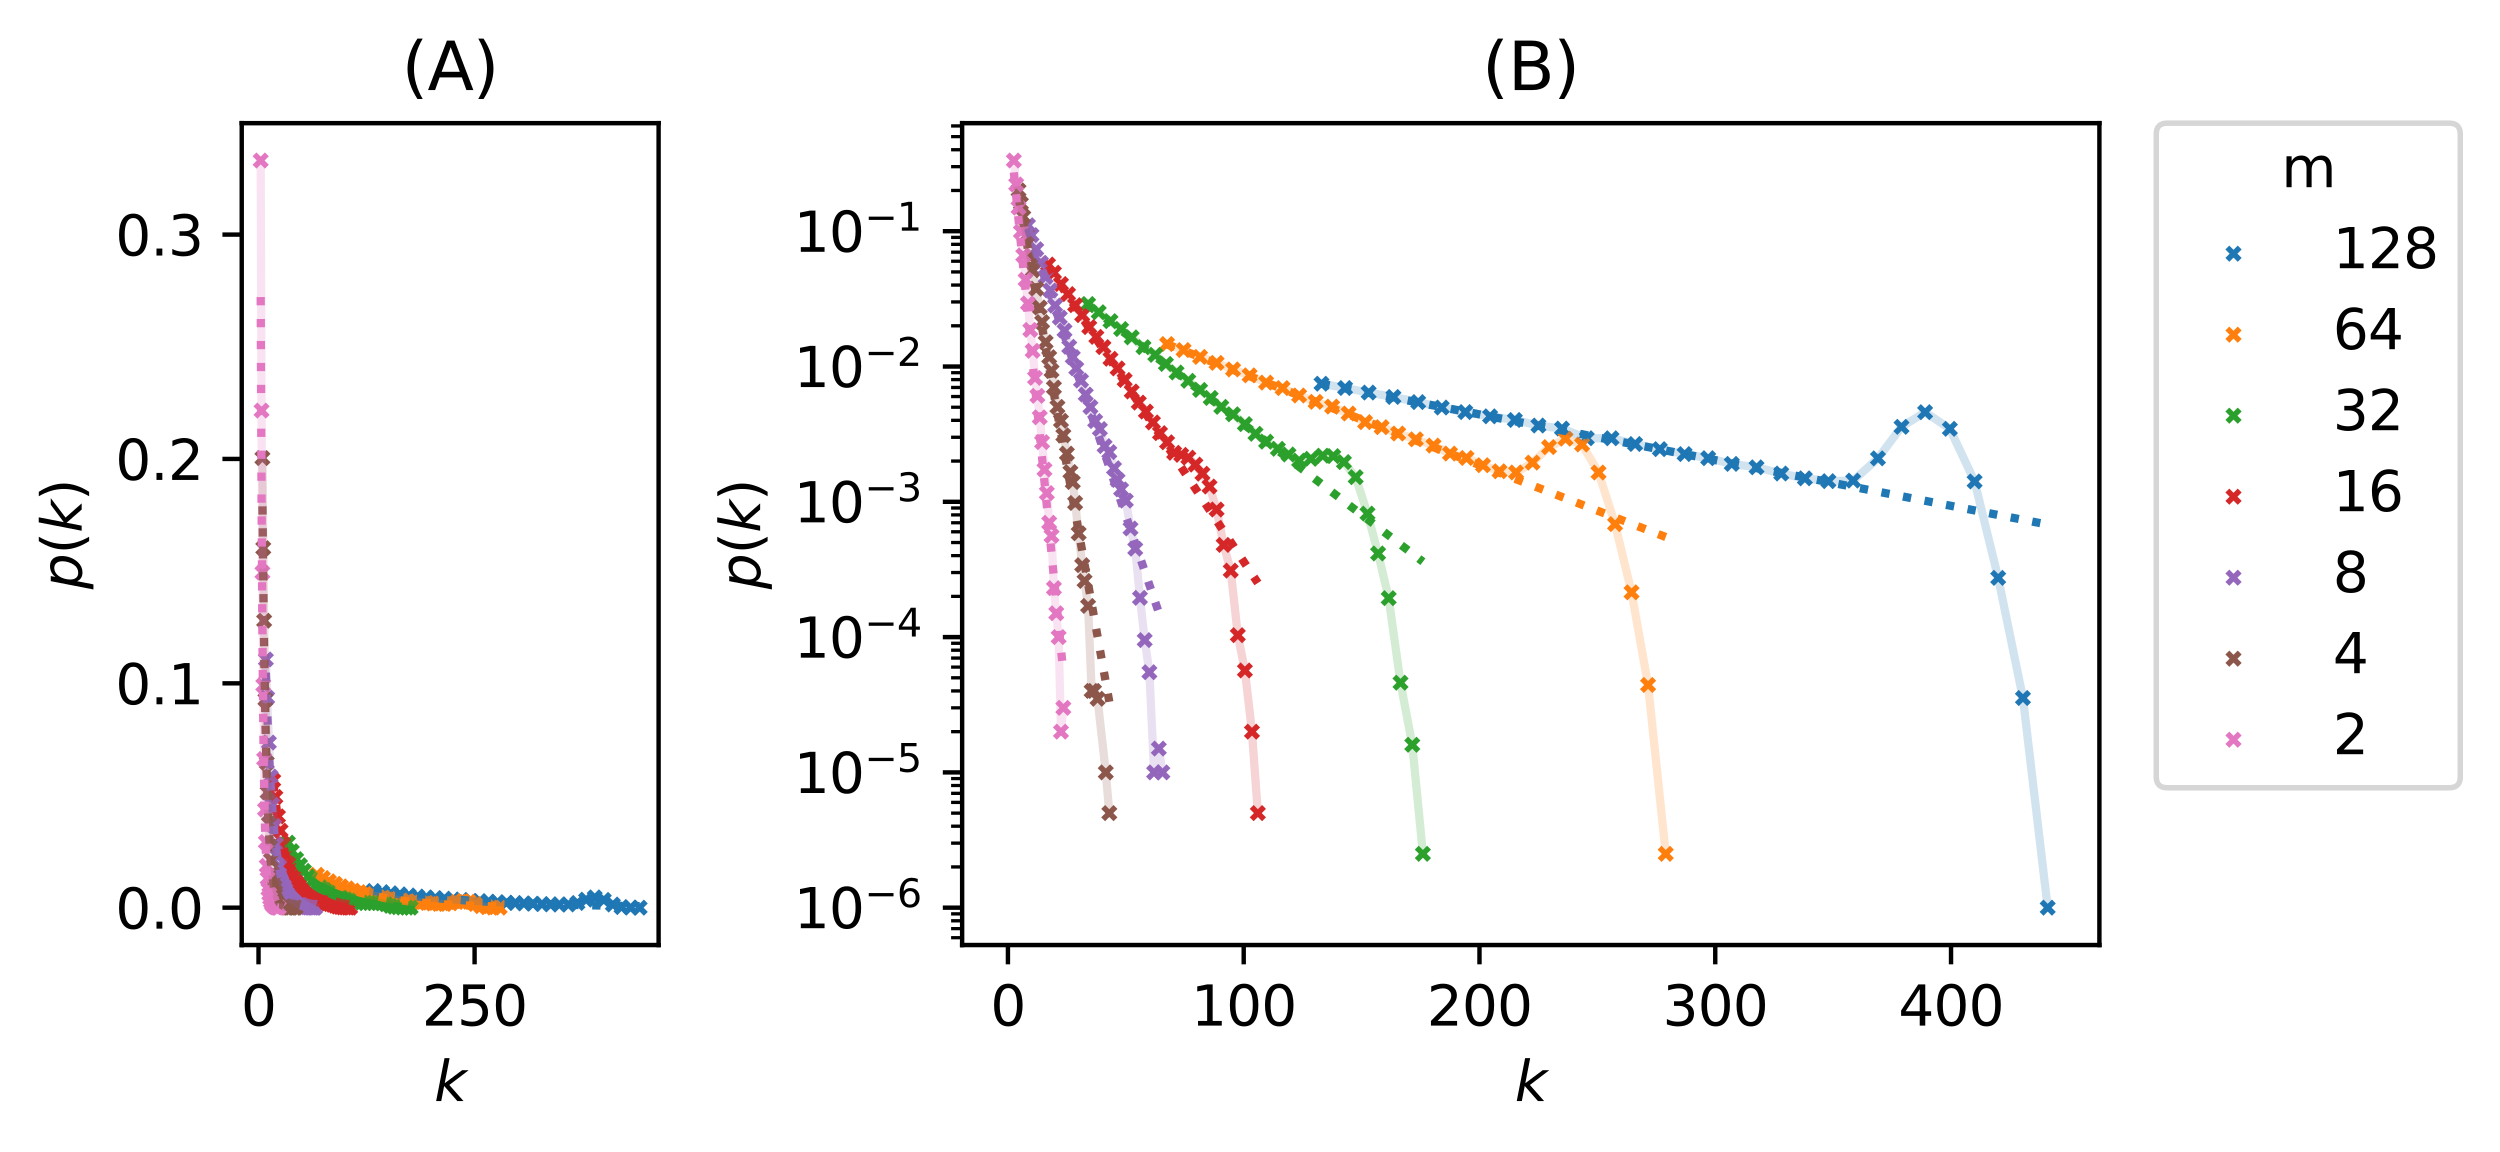 <?xml version="1.0" encoding="utf-8" standalone="no"?>
<!DOCTYPE svg PUBLIC "-//W3C//DTD SVG 1.1//EN"
  "http://www.w3.org/Graphics/SVG/1.1/DTD/svg11.dtd">
<svg xmlns:xlink="http://www.w3.org/1999/xlink" width="453.007pt" height="208.8pt" viewBox="0 0 453.007 208.8" xmlns="http://www.w3.org/2000/svg" version="1.1">
 <defs>
  <style type="text/css">*{stroke-linejoin: round; stroke-linecap: butt}</style>
 </defs>
 <g id="figure_1">
  <g id="patch_1">
   <path d="M 0 208.8 
L 453.007 208.8 
L 453.007 0 
L 0 0 
z
" style="fill: #ffffff"/>
  </g>
  <g id="axes_1">
   <g id="patch_2">
    <path d="M 43.803 171.244 
L 119.341 171.244 
L 119.341 22.318 
L 43.803 22.318 
z
" style="fill: #ffffff"/>
   </g>
   <g id="PathCollection_1">
    <defs>
     <path id="mdb9bedf2b0" d="M -1.118 1.118 
L 1.118 -1.118 
M -1.118 -1.118 
L 1.118 1.118 
" style="stroke: #1f77b4"/>
    </defs>
    <g clip-path="url(#p465178eea5)">
     <use xlink:href="#mdb9bedf2b0" x="67.673" y="161.442" style="fill: #1f77b4; stroke: #1f77b4"/>
     <use xlink:href="#mdb9bedf2b0" x="69.239" y="161.655" style="fill: #1f77b4; stroke: #1f77b4"/>
     <use xlink:href="#mdb9bedf2b0" x="70.805" y="161.866" style="fill: #1f77b4; stroke: #1f77b4"/>
     <use xlink:href="#mdb9bedf2b0" x="72.45" y="162.054" style="fill: #1f77b4; stroke: #1f77b4"/>
     <use xlink:href="#mdb9bedf2b0" x="74.094" y="162.256" style="fill: #1f77b4; stroke: #1f77b4"/>
     <use xlink:href="#mdb9bedf2b0" x="75.66" y="162.452" style="fill: #1f77b4; stroke: #1f77b4"/>
     <use xlink:href="#mdb9bedf2b0" x="77.226" y="162.603" style="fill: #1f77b4; stroke: #1f77b4"/>
     <use xlink:href="#mdb9bedf2b0" x="78.87" y="162.733" style="fill: #1f77b4; stroke: #1f77b4"/>
     <use xlink:href="#mdb9bedf2b0" x="80.515" y="162.838" style="fill: #1f77b4; stroke: #1f77b4"/>
     <use xlink:href="#mdb9bedf2b0" x="82.081" y="162.986" style="fill: #1f77b4; stroke: #1f77b4"/>
     <use xlink:href="#mdb9bedf2b0" x="83.647" y="163.061" style="fill: #1f77b4; stroke: #1f77b4"/>
     <use xlink:href="#mdb9bedf2b0" x="85.291" y="163.275" style="fill: #1f77b4; stroke: #1f77b4"/>
     <use xlink:href="#mdb9bedf2b0" x="86.936" y="163.276" style="fill: #1f77b4; stroke: #1f77b4"/>
     <use xlink:href="#mdb9bedf2b0" x="88.502" y="163.388" style="fill: #1f77b4; stroke: #1f77b4"/>
     <use xlink:href="#mdb9bedf2b0" x="90.146" y="163.479" style="fill: #1f77b4; stroke: #1f77b4"/>
     <use xlink:href="#mdb9bedf2b0" x="91.79" y="163.559" style="fill: #1f77b4; stroke: #1f77b4"/>
     <use xlink:href="#mdb9bedf2b0" x="93.356" y="163.621" style="fill: #1f77b4; stroke: #1f77b4"/>
     <use xlink:href="#mdb9bedf2b0" x="94.922" y="163.7" style="fill: #1f77b4; stroke: #1f77b4"/>
     <use xlink:href="#mdb9bedf2b0" x="96.567" y="163.744" style="fill: #1f77b4; stroke: #1f77b4"/>
     <use xlink:href="#mdb9bedf2b0" x="98.211" y="163.817" style="fill: #1f77b4; stroke: #1f77b4"/>
     <use xlink:href="#mdb9bedf2b0" x="99.777" y="163.869" style="fill: #1f77b4; stroke: #1f77b4"/>
     <use xlink:href="#mdb9bedf2b0" x="101.343" y="163.897" style="fill: #1f77b4; stroke: #1f77b4"/>
     <use xlink:href="#mdb9bedf2b0" x="102.987" y="163.892" style="fill: #1f77b4; stroke: #1f77b4"/>
     <use xlink:href="#mdb9bedf2b0" x="104.632" y="163.623" style="fill: #1f77b4; stroke: #1f77b4"/>
     <use xlink:href="#mdb9bedf2b0" x="106.198" y="163.019" style="fill: #1f77b4; stroke: #1f77b4"/>
     <use xlink:href="#mdb9bedf2b0" x="107.764" y="162.605" style="fill: #1f77b4; stroke: #1f77b4"/>
     <use xlink:href="#mdb9bedf2b0" x="109.408" y="163.067" style="fill: #1f77b4; stroke: #1f77b4"/>
     <use xlink:href="#mdb9bedf2b0" x="111.052" y="163.9" style="fill: #1f77b4; stroke: #1f77b4"/>
     <use xlink:href="#mdb9bedf2b0" x="112.618" y="164.363" style="fill: #1f77b4; stroke: #1f77b4"/>
     <use xlink:href="#mdb9bedf2b0" x="114.263" y="164.46" style="fill: #1f77b4; stroke: #1f77b4"/>
     <use xlink:href="#mdb9bedf2b0" x="115.907" y="164.474" style="fill: #1f77b4; stroke: #1f77b4"/>
    </g>
   </g>
   <g id="PathCollection_2">
    <defs>
     <path id="m217a83346c" d="M -1.118 1.118 
L 1.118 -1.118 
M -1.118 -1.118 
L 1.118 1.118 
" style="stroke: #ff7f0e"/>
    </defs>
    <g clip-path="url(#p465178eea5)">
     <use xlink:href="#m217a83346c" x="57.416" y="158.513" style="fill: #ff7f0e; stroke: #ff7f0e"/>
     <use xlink:href="#m217a83346c" x="58.512" y="159.095" style="fill: #ff7f0e; stroke: #ff7f0e"/>
     <use xlink:href="#m217a83346c" x="59.608" y="159.69" style="fill: #ff7f0e; stroke: #ff7f0e"/>
     <use xlink:href="#m217a83346c" x="60.705" y="160.151" style="fill: #ff7f0e; stroke: #ff7f0e"/>
     <use xlink:href="#m217a83346c" x="61.801" y="160.607" style="fill: #ff7f0e; stroke: #ff7f0e"/>
     <use xlink:href="#m217a83346c" x="62.897" y="160.977" style="fill: #ff7f0e; stroke: #ff7f0e"/>
     <use xlink:href="#m217a83346c" x="63.993" y="161.384" style="fill: #ff7f0e; stroke: #ff7f0e"/>
     <use xlink:href="#m217a83346c" x="65.089" y="161.659" style="fill: #ff7f0e; stroke: #ff7f0e"/>
     <use xlink:href="#m217a83346c" x="66.186" y="161.994" style="fill: #ff7f0e; stroke: #ff7f0e"/>
     <use xlink:href="#m217a83346c" x="67.282" y="162.246" style="fill: #ff7f0e; stroke: #ff7f0e"/>
     <use xlink:href="#m217a83346c" x="68.378" y="162.421" style="fill: #ff7f0e; stroke: #ff7f0e"/>
     <use xlink:href="#m217a83346c" x="69.474" y="162.648" style="fill: #ff7f0e; stroke: #ff7f0e"/>
     <use xlink:href="#m217a83346c" x="70.571" y="162.897" style="fill: #ff7f0e; stroke: #ff7f0e"/>
     <use xlink:href="#m217a83346c" x="71.667" y="163.027" style="fill: #ff7f0e; stroke: #ff7f0e"/>
     <use xlink:href="#m217a83346c" x="72.763" y="163.176" style="fill: #ff7f0e; stroke: #ff7f0e"/>
     <use xlink:href="#m217a83346c" x="73.937" y="163.297" style="fill: #ff7f0e; stroke: #ff7f0e"/>
     <use xlink:href="#m217a83346c" x="75.112" y="163.416" style="fill: #ff7f0e; stroke: #ff7f0e"/>
     <use xlink:href="#m217a83346c" x="76.208" y="163.551" style="fill: #ff7f0e; stroke: #ff7f0e"/>
     <use xlink:href="#m217a83346c" x="77.304" y="163.618" style="fill: #ff7f0e; stroke: #ff7f0e"/>
     <use xlink:href="#m217a83346c" x="78.401" y="163.717" style="fill: #ff7f0e; stroke: #ff7f0e"/>
     <use xlink:href="#m217a83346c" x="79.497" y="163.791" style="fill: #ff7f0e; stroke: #ff7f0e"/>
     <use xlink:href="#m217a83346c" x="80.593" y="163.805" style="fill: #ff7f0e; stroke: #ff7f0e"/>
     <use xlink:href="#m217a83346c" x="81.689" y="163.683" style="fill: #ff7f0e; stroke: #ff7f0e"/>
     <use xlink:href="#m217a83346c" x="82.786" y="163.443" style="fill: #ff7f0e; stroke: #ff7f0e"/>
     <use xlink:href="#m217a83346c" x="83.882" y="163.285" style="fill: #ff7f0e; stroke: #ff7f0e"/>
     <use xlink:href="#m217a83346c" x="84.978" y="163.397" style="fill: #ff7f0e; stroke: #ff7f0e"/>
     <use xlink:href="#m217a83346c" x="86.074" y="163.806" style="fill: #ff7f0e; stroke: #ff7f0e"/>
     <use xlink:href="#m217a83346c" x="87.17" y="164.197" style="fill: #ff7f0e; stroke: #ff7f0e"/>
     <use xlink:href="#m217a83346c" x="88.267" y="164.388" style="fill: #ff7f0e; stroke: #ff7f0e"/>
     <use xlink:href="#m217a83346c" x="89.363" y="164.457" style="fill: #ff7f0e; stroke: #ff7f0e"/>
     <use xlink:href="#m217a83346c" x="90.537" y="164.474" style="fill: #ff7f0e; stroke: #ff7f0e"/>
    </g>
   </g>
   <g id="PathCollection_3">
    <defs>
     <path id="mb90761d3dc" d="M -1.118 1.118 
L 1.118 -1.118 
M -1.118 -1.118 
L 1.118 1.118 
" style="stroke: #2ca02c"/>
    </defs>
    <g clip-path="url(#p465178eea5)">
     <use xlink:href="#mb90761d3dc" x="52.17" y="152.693" style="fill: #2ca02c; stroke: #2ca02c"/>
     <use xlink:href="#mb90761d3dc" x="52.874" y="154.235" style="fill: #2ca02c; stroke: #2ca02c"/>
     <use xlink:href="#mb90761d3dc" x="53.657" y="155.674" style="fill: #2ca02c; stroke: #2ca02c"/>
     <use xlink:href="#mb90761d3dc" x="54.362" y="156.783" style="fill: #2ca02c; stroke: #2ca02c"/>
     <use xlink:href="#mb90761d3dc" x="55.067" y="157.801" style="fill: #2ca02c; stroke: #2ca02c"/>
     <use xlink:href="#mb90761d3dc" x="55.85" y="158.825" style="fill: #2ca02c; stroke: #2ca02c"/>
     <use xlink:href="#mb90761d3dc" x="56.633" y="159.518" style="fill: #2ca02c; stroke: #2ca02c"/>
     <use xlink:href="#mb90761d3dc" x="57.338" y="160.228" style="fill: #2ca02c; stroke: #2ca02c"/>
     <use xlink:href="#mb90761d3dc" x="58.042" y="160.803" style="fill: #2ca02c; stroke: #2ca02c"/>
     <use xlink:href="#mb90761d3dc" x="58.825" y="161.287" style="fill: #2ca02c; stroke: #2ca02c"/>
     <use xlink:href="#mb90761d3dc" x="59.608" y="161.747" style="fill: #2ca02c; stroke: #2ca02c"/>
     <use xlink:href="#mb90761d3dc" x="60.313" y="162.094" style="fill: #2ca02c; stroke: #2ca02c"/>
     <use xlink:href="#mb90761d3dc" x="61.018" y="162.429" style="fill: #2ca02c; stroke: #2ca02c"/>
     <use xlink:href="#mb90761d3dc" x="61.801" y="162.672" style="fill: #2ca02c; stroke: #2ca02c"/>
     <use xlink:href="#mb90761d3dc" x="62.584" y="162.949" style="fill: #2ca02c; stroke: #2ca02c"/>
     <use xlink:href="#mb90761d3dc" x="63.288" y="163.181" style="fill: #2ca02c; stroke: #2ca02c"/>
     <use xlink:href="#mb90761d3dc" x="63.993" y="163.344" style="fill: #2ca02c; stroke: #2ca02c"/>
     <use xlink:href="#mb90761d3dc" x="64.776" y="163.473" style="fill: #2ca02c; stroke: #2ca02c"/>
     <use xlink:href="#mb90761d3dc" x="65.481" y="163.565" style="fill: #2ca02c; stroke: #2ca02c"/>
     <use xlink:href="#mb90761d3dc" x="66.186" y="163.656" style="fill: #2ca02c; stroke: #2ca02c"/>
     <use xlink:href="#mb90761d3dc" x="66.969" y="163.63" style="fill: #2ca02c; stroke: #2ca02c"/>
     <use xlink:href="#mb90761d3dc" x="67.752" y="163.584" style="fill: #2ca02c; stroke: #2ca02c"/>
     <use xlink:href="#mb90761d3dc" x="68.456" y="163.59" style="fill: #2ca02c; stroke: #2ca02c"/>
     <use xlink:href="#mb90761d3dc" x="69.161" y="163.676" style="fill: #2ca02c; stroke: #2ca02c"/>
     <use xlink:href="#mb90761d3dc" x="69.944" y="163.857" style="fill: #2ca02c; stroke: #2ca02c"/>
     <use xlink:href="#mb90761d3dc" x="70.727" y="164.142" style="fill: #2ca02c; stroke: #2ca02c"/>
     <use xlink:href="#mb90761d3dc" x="71.432" y="164.306" style="fill: #2ca02c; stroke: #2ca02c"/>
     <use xlink:href="#mb90761d3dc" x="72.137" y="164.396" style="fill: #2ca02c; stroke: #2ca02c"/>
     <use xlink:href="#mb90761d3dc" x="72.92" y="164.456" style="fill: #2ca02c; stroke: #2ca02c"/>
     <use xlink:href="#mb90761d3dc" x="73.703" y="164.468" style="fill: #2ca02c; stroke: #2ca02c"/>
     <use xlink:href="#mb90761d3dc" x="74.407" y="164.474" style="fill: #2ca02c; stroke: #2ca02c"/>
    </g>
   </g>
   <g id="PathCollection_4">
    <defs>
     <path id="ma7c730f34b" d="M -1.118 1.118 
L 1.118 -1.118 
M -1.118 -1.118 
L 1.118 1.118 
" style="stroke: #d62728"/>
    </defs>
    <g clip-path="url(#p465178eea5)">
     <use xlink:href="#ma7c730f34b" x="49.507" y="141.407" style="fill: #d62728; stroke: #d62728"/>
     <use xlink:href="#ma7c730f34b" x="49.899" y="144.417" style="fill: #d62728; stroke: #d62728"/>
     <use xlink:href="#ma7c730f34b" x="50.369" y="147.925" style="fill: #d62728; stroke: #d62728"/>
     <use xlink:href="#ma7c730f34b" x="50.839" y="150.527" style="fill: #d62728; stroke: #d62728"/>
     <use xlink:href="#ma7c730f34b" x="51.308" y="152.925" style="fill: #d62728; stroke: #d62728"/>
     <use xlink:href="#ma7c730f34b" x="51.778" y="154.728" style="fill: #d62728; stroke: #d62728"/>
     <use xlink:href="#ma7c730f34b" x="52.248" y="156.524" style="fill: #d62728; stroke: #d62728"/>
     <use xlink:href="#ma7c730f34b" x="52.718" y="157.742" style="fill: #d62728; stroke: #d62728"/>
     <use xlink:href="#ma7c730f34b" x="53.188" y="158.82" style="fill: #d62728; stroke: #d62728"/>
     <use xlink:href="#ma7c730f34b" x="53.657" y="159.839" style="fill: #d62728; stroke: #d62728"/>
     <use xlink:href="#ma7c730f34b" x="54.127" y="160.539" style="fill: #d62728; stroke: #d62728"/>
     <use xlink:href="#ma7c730f34b" x="54.597" y="161.241" style="fill: #d62728; stroke: #d62728"/>
     <use xlink:href="#ma7c730f34b" x="55.067" y="161.817" style="fill: #d62728; stroke: #d62728"/>
     <use xlink:href="#ma7c730f34b" x="55.537" y="162.275" style="fill: #d62728; stroke: #d62728"/>
     <use xlink:href="#ma7c730f34b" x="56.006" y="162.587" style="fill: #d62728; stroke: #d62728"/>
     <use xlink:href="#ma7c730f34b" x="56.476" y="162.906" style="fill: #d62728; stroke: #d62728"/>
     <use xlink:href="#ma7c730f34b" x="56.946" y="163.167" style="fill: #d62728; stroke: #d62728"/>
     <use xlink:href="#ma7c730f34b" x="57.416" y="163.355" style="fill: #d62728; stroke: #d62728"/>
     <use xlink:href="#ma7c730f34b" x="57.886" y="163.538" style="fill: #d62728; stroke: #d62728"/>
     <use xlink:href="#ma7c730f34b" x="58.355" y="163.571" style="fill: #d62728; stroke: #d62728"/>
     <use xlink:href="#ma7c730f34b" x="58.825" y="163.613" style="fill: #d62728; stroke: #d62728"/>
     <use xlink:href="#ma7c730f34b" x="59.295" y="163.709" style="fill: #d62728; stroke: #d62728"/>
     <use xlink:href="#ma7c730f34b" x="59.765" y="163.819" style="fill: #d62728; stroke: #d62728"/>
     <use xlink:href="#ma7c730f34b" x="60.235" y="163.948" style="fill: #d62728; stroke: #d62728"/>
     <use xlink:href="#ma7c730f34b" x="60.705" y="164.118" style="fill: #d62728; stroke: #d62728"/>
     <use xlink:href="#ma7c730f34b" x="61.174" y="164.28" style="fill: #d62728; stroke: #d62728"/>
     <use xlink:href="#ma7c730f34b" x="61.644" y="164.349" style="fill: #d62728; stroke: #d62728"/>
     <use xlink:href="#ma7c730f34b" x="62.114" y="164.433" style="fill: #d62728; stroke: #d62728"/>
     <use xlink:href="#ma7c730f34b" x="62.584" y="164.452" style="fill: #d62728; stroke: #d62728"/>
     <use xlink:href="#ma7c730f34b" x="63.054" y="164.467" style="fill: #d62728; stroke: #d62728"/>
     <use xlink:href="#ma7c730f34b" x="63.445" y="164.473" style="fill: #d62728; stroke: #d62728"/>
    </g>
   </g>
   <g id="PathCollection_5">
    <defs>
     <path id="m4df45b18c4" d="M -1.118 1.118 
L 1.118 -1.118 
M -1.118 -1.118 
L 1.118 1.118 
" style="stroke: #9467bd"/>
    </defs>
    <g clip-path="url(#p465178eea5)">
     <use xlink:href="#m4df45b18c4" x="48.176" y="119.493" style="fill: #9467bd; stroke: #9467bd"/>
     <use xlink:href="#m4df45b18c4" x="48.411" y="126.431" style="fill: #9467bd; stroke: #9467bd"/>
     <use xlink:href="#m4df45b18c4" x="48.724" y="134.554" style="fill: #9467bd; stroke: #9467bd"/>
     <use xlink:href="#m4df45b18c4" x="49.038" y="140.72" style="fill: #9467bd; stroke: #9467bd"/>
     <use xlink:href="#m4df45b18c4" x="49.351" y="145.832" style="fill: #9467bd; stroke: #9467bd"/>
     <use xlink:href="#m4df45b18c4" x="49.664" y="149.642" style="fill: #9467bd; stroke: #9467bd"/>
     <use xlink:href="#m4df45b18c4" x="49.977" y="153.008" style="fill: #9467bd; stroke: #9467bd"/>
     <use xlink:href="#m4df45b18c4" x="50.29" y="155.14" style="fill: #9467bd; stroke: #9467bd"/>
     <use xlink:href="#m4df45b18c4" x="50.604" y="156.986" style="fill: #9467bd; stroke: #9467bd"/>
     <use xlink:href="#m4df45b18c4" x="50.917" y="158.789" style="fill: #9467bd; stroke: #9467bd"/>
     <use xlink:href="#m4df45b18c4" x="51.152" y="159.702" style="fill: #9467bd; stroke: #9467bd"/>
     <use xlink:href="#m4df45b18c4" x="51.387" y="160.537" style="fill: #9467bd; stroke: #9467bd"/>
     <use xlink:href="#m4df45b18c4" x="51.7" y="161.273" style="fill: #9467bd; stroke: #9467bd"/>
     <use xlink:href="#m4df45b18c4" x="52.013" y="161.952" style="fill: #9467bd; stroke: #9467bd"/>
     <use xlink:href="#m4df45b18c4" x="52.326" y="162.436" style="fill: #9467bd; stroke: #9467bd"/>
     <use xlink:href="#m4df45b18c4" x="52.639" y="162.869" style="fill: #9467bd; stroke: #9467bd"/>
     <use xlink:href="#m4df45b18c4" x="52.953" y="163.072" style="fill: #9467bd; stroke: #9467bd"/>
     <use xlink:href="#m4df45b18c4" x="53.266" y="163.426" style="fill: #9467bd; stroke: #9467bd"/>
     <use xlink:href="#m4df45b18c4" x="53.579" y="163.528" style="fill: #9467bd; stroke: #9467bd"/>
     <use xlink:href="#m4df45b18c4" x="53.892" y="163.755" style="fill: #9467bd; stroke: #9467bd"/>
     <use xlink:href="#m4df45b18c4" x="54.127" y="163.885" style="fill: #9467bd; stroke: #9467bd"/>
     <use xlink:href="#m4df45b18c4" x="54.362" y="163.973" style="fill: #9467bd; stroke: #9467bd"/>
     <use xlink:href="#m4df45b18c4" x="54.675" y="164.06" style="fill: #9467bd; stroke: #9467bd"/>
     <use xlink:href="#m4df45b18c4" x="54.988" y="164.217" style="fill: #9467bd; stroke: #9467bd"/>
     <use xlink:href="#m4df45b18c4" x="55.302" y="164.292" style="fill: #9467bd; stroke: #9467bd"/>
     <use xlink:href="#m4df45b18c4" x="55.615" y="164.396" style="fill: #9467bd; stroke: #9467bd"/>
     <use xlink:href="#m4df45b18c4" x="55.928" y="164.436" style="fill: #9467bd; stroke: #9467bd"/>
     <use xlink:href="#m4df45b18c4" x="56.241" y="164.452" style="fill: #9467bd; stroke: #9467bd"/>
     <use xlink:href="#m4df45b18c4" x="56.555" y="164.471" style="fill: #9467bd; stroke: #9467bd"/>
     <use xlink:href="#m4df45b18c4" x="56.868" y="164.469" style="fill: #9467bd; stroke: #9467bd"/>
     <use xlink:href="#m4df45b18c4" x="57.103" y="164.471" style="fill: #9467bd; stroke: #9467bd"/>
    </g>
   </g>
   <g id="PathCollection_6">
    <defs>
     <path id="m10f608767e" d="M -1.118 1.118 
L 1.118 -1.118 
M -1.118 -1.118 
L 1.118 1.118 
" style="stroke: #8c564b"/>
    </defs>
    <g clip-path="url(#p465178eea5)">
     <use xlink:href="#m10f608767e" x="47.55" y="83.005" style="fill: #8c564b; stroke: #8c564b"/>
     <use xlink:href="#m10f608767e" x="47.706" y="99.328" style="fill: #8c564b; stroke: #8c564b"/>
     <use xlink:href="#m10f608767e" x="47.863" y="112.476" style="fill: #8c564b; stroke: #8c564b"/>
     <use xlink:href="#m10f608767e" x="48.098" y="126.769" style="fill: #8c564b; stroke: #8c564b"/>
     <use xlink:href="#m10f608767e" x="48.333" y="138.199" style="fill: #8c564b; stroke: #8c564b"/>
     <use xlink:href="#m10f608767e" x="48.489" y="143.582" style="fill: #8c564b; stroke: #8c564b"/>
     <use xlink:href="#m10f608767e" x="48.724" y="149.203" style="fill: #8c564b; stroke: #8c564b"/>
     <use xlink:href="#m10f608767e" x="48.959" y="153.38" style="fill: #8c564b; stroke: #8c564b"/>
     <use xlink:href="#m10f608767e" x="49.116" y="155.819" style="fill: #8c564b; stroke: #8c564b"/>
     <use xlink:href="#m10f608767e" x="49.351" y="158.326" style="fill: #8c564b; stroke: #8c564b"/>
     <use xlink:href="#m10f608767e" x="49.586" y="159.71" style="fill: #8c564b; stroke: #8c564b"/>
     <use xlink:href="#m10f608767e" x="49.742" y="160.694" style="fill: #8c564b; stroke: #8c564b"/>
     <use xlink:href="#m10f608767e" x="49.899" y="161.633" style="fill: #8c564b; stroke: #8c564b"/>
     <use xlink:href="#m10f608767e" x="50.134" y="162.43" style="fill: #8c564b; stroke: #8c564b"/>
     <use xlink:href="#m10f608767e" x="50.369" y="162.861" style="fill: #8c564b; stroke: #8c564b"/>
     <use xlink:href="#m10f608767e" x="50.525" y="163.214" style="fill: #8c564b; stroke: #8c564b"/>
     <use xlink:href="#m10f608767e" x="50.76" y="163.552" style="fill: #8c564b; stroke: #8c564b"/>
     <use xlink:href="#m10f608767e" x="50.995" y="163.8" style="fill: #8c564b; stroke: #8c564b"/>
     <use xlink:href="#m10f608767e" x="51.152" y="163.906" style="fill: #8c564b; stroke: #8c564b"/>
     <use xlink:href="#m10f608767e" x="51.308" y="164.076" style="fill: #8c564b; stroke: #8c564b"/>
     <use xlink:href="#m10f608767e" x="51.543" y="164.237" style="fill: #8c564b; stroke: #8c564b"/>
     <use xlink:href="#m10f608767e" x="51.778" y="164.337" style="fill: #8c564b; stroke: #8c564b"/>
     <use xlink:href="#m10f608767e" x="51.935" y="164.369" style="fill: #8c564b; stroke: #8c564b"/>
     <use xlink:href="#m10f608767e" x="52.17" y="164.406" style="fill: #8c564b; stroke: #8c564b"/>
     <use xlink:href="#m10f608767e" x="52.405" y="164.459" style="fill: #8c564b; stroke: #8c564b"/>
     <use xlink:href="#m10f608767e" x="52.561" y="164.459" style="fill: #8c564b; stroke: #8c564b"/>
     <use xlink:href="#m10f608767e" x="52.796" y="164.461" style="fill: #8c564b; stroke: #8c564b"/>
     <use xlink:href="#m10f608767e" x="53.344" y="164.471" style="fill: #8c564b; stroke: #8c564b"/>
     <use xlink:href="#m10f608767e" x="53.579" y="164.473" style="fill: #8c564b; stroke: #8c564b"/>
    </g>
   </g>
   <g id="PathCollection_7">
    <defs>
     <path id="m66ab9f038b" d="M -1.118 1.118 
L 1.118 -1.118 
M -1.118 -1.118 
L 1.118 1.118 
" style="stroke: #e377c2"/>
    </defs>
    <g clip-path="url(#p465178eea5)">
     <use xlink:href="#m66ab9f038b" x="47.237" y="29.087" style="fill: #e377c2; stroke: #e377c2"/>
     <use xlink:href="#m66ab9f038b" x="47.393" y="74.398" style="fill: #e377c2; stroke: #e377c2"/>
     <use xlink:href="#m66ab9f038b" x="47.55" y="103.752" style="fill: #e377c2; stroke: #e377c2"/>
     <use xlink:href="#m66ab9f038b" x="47.706" y="124.165" style="fill: #e377c2; stroke: #e377c2"/>
     <use xlink:href="#m66ab9f038b" x="47.863" y="137.54" style="fill: #e377c2; stroke: #e377c2"/>
     <use xlink:href="#m66ab9f038b" x="48.02" y="146.68" style="fill: #e377c2; stroke: #e377c2"/>
     <use xlink:href="#m66ab9f038b" x="48.176" y="152.587" style="fill: #e377c2; stroke: #e377c2"/>
     <use xlink:href="#m66ab9f038b" x="48.333" y="156.897" style="fill: #e377c2; stroke: #e377c2"/>
     <use xlink:href="#m66ab9f038b" x="48.489" y="159.165" style="fill: #e377c2; stroke: #e377c2"/>
     <use xlink:href="#m66ab9f038b" x="48.646" y="161.125" style="fill: #e377c2; stroke: #e377c2"/>
     <use xlink:href="#m66ab9f038b" x="48.803" y="162.007" style="fill: #e377c2; stroke: #e377c2"/>
     <use xlink:href="#m66ab9f038b" x="48.959" y="162.763" style="fill: #e377c2; stroke: #e377c2"/>
     <use xlink:href="#m66ab9f038b" x="49.116" y="163.353" style="fill: #e377c2; stroke: #e377c2"/>
     <use xlink:href="#m66ab9f038b" x="49.272" y="163.771" style="fill: #e377c2; stroke: #e377c2"/>
     <use xlink:href="#m66ab9f038b" x="49.429" y="164.003" style="fill: #e377c2; stroke: #e377c2"/>
     <use xlink:href="#m66ab9f038b" x="49.586" y="164.19" style="fill: #e377c2; stroke: #e377c2"/>
     <use xlink:href="#m66ab9f038b" x="49.742" y="164.247" style="fill: #e377c2; stroke: #e377c2"/>
     <use xlink:href="#m66ab9f038b" x="49.899" y="164.381" style="fill: #e377c2; stroke: #e377c2"/>
     <use xlink:href="#m66ab9f038b" x="50.056" y="164.414" style="fill: #e377c2; stroke: #e377c2"/>
     <use xlink:href="#m66ab9f038b" x="50.212" y="164.434" style="fill: #e377c2; stroke: #e377c2"/>
     <use xlink:href="#m66ab9f038b" x="50.369" y="164.467" style="fill: #e377c2; stroke: #e377c2"/>
     <use xlink:href="#m66ab9f038b" x="50.525" y="164.463" style="fill: #e377c2; stroke: #e377c2"/>
    </g>
   </g>
   <g id="matplotlib.axis_1">
    <g id="xtick_1">
     <g id="line2d_1">
      <defs>
       <path id="mde9cbad4ac" d="M 0 0 
L 0 3.5 
" style="stroke: #000000; stroke-width: 0.8"/>
      </defs>
      <g>
       <use xlink:href="#mde9cbad4ac" x="46.845" y="171.244" style="stroke: #000000; stroke-width: 0.8"/>
      </g>
     </g>
     <g id="text_1">
      <!-- 0 -->
      <g transform="translate(43.664 185.842) scale(0.1 -0.1)">
       <defs>
        <path id="DejaVuSans-30" d="M 2034 4250 
Q 1547 4250 1301 3770 
Q 1056 3291 1056 2328 
Q 1056 1369 1301 889 
Q 1547 409 2034 409 
Q 2525 409 2770 889 
Q 3016 1369 3016 2328 
Q 3016 3291 2770 3770 
Q 2525 4250 2034 4250 
z
M 2034 4750 
Q 2819 4750 3233 4129 
Q 3647 3509 3647 2328 
Q 3647 1150 3233 529 
Q 2819 -91 2034 -91 
Q 1250 -91 836 529 
Q 422 1150 422 2328 
Q 422 3509 836 4129 
Q 1250 4750 2034 4750 
z
" transform="scale(0.016)"/>
       </defs>
       <use xlink:href="#DejaVuSans-30"/>
      </g>
     </g>
    </g>
    <g id="xtick_2">
     <g id="line2d_2">
      <g>
       <use xlink:href="#mde9cbad4ac" x="85.996" y="171.244" style="stroke: #000000; stroke-width: 0.8"/>
      </g>
     </g>
     <g id="text_2">
      <!-- 250 -->
      <g transform="translate(76.452 185.842) scale(0.1 -0.1)">
       <defs>
        <path id="DejaVuSans-32" d="M 1228 531 
L 3431 531 
L 3431 0 
L 469 0 
L 469 531 
Q 828 903 1448 1529 
Q 2069 2156 2228 2338 
Q 2531 2678 2651 2914 
Q 2772 3150 2772 3378 
Q 2772 3750 2511 3984 
Q 2250 4219 1831 4219 
Q 1534 4219 1204 4116 
Q 875 4013 500 3803 
L 500 4441 
Q 881 4594 1212 4672 
Q 1544 4750 1819 4750 
Q 2544 4750 2975 4387 
Q 3406 4025 3406 3419 
Q 3406 3131 3298 2873 
Q 3191 2616 2906 2266 
Q 2828 2175 2409 1742 
Q 1991 1309 1228 531 
z
" transform="scale(0.016)"/>
        <path id="DejaVuSans-35" d="M 691 4666 
L 3169 4666 
L 3169 4134 
L 1269 4134 
L 1269 2991 
Q 1406 3038 1543 3061 
Q 1681 3084 1819 3084 
Q 2600 3084 3056 2656 
Q 3513 2228 3513 1497 
Q 3513 744 3044 326 
Q 2575 -91 1722 -91 
Q 1428 -91 1123 -41 
Q 819 9 494 109 
L 494 744 
Q 775 591 1075 516 
Q 1375 441 1709 441 
Q 2250 441 2565 725 
Q 2881 1009 2881 1497 
Q 2881 1984 2565 2268 
Q 2250 2553 1709 2553 
Q 1456 2553 1204 2497 
Q 953 2441 691 2322 
L 691 4666 
z
" transform="scale(0.016)"/>
       </defs>
       <use xlink:href="#DejaVuSans-32"/>
       <use xlink:href="#DejaVuSans-35" x="63.623"/>
       <use xlink:href="#DejaVuSans-30" x="127.246"/>
      </g>
     </g>
    </g>
    <g id="text_3">
     <!-- $k$ -->
     <g transform="translate(78.672 199.52) scale(0.1 -0.1)">
      <defs>
       <path id="DejaVuSans-Oblique-6b" d="M 1172 4863 
L 1747 4863 
L 1197 2028 
L 3169 3500 
L 3916 3500 
L 1716 1825 
L 3322 0 
L 2625 0 
L 1131 1709 
L 800 0 
L 225 0 
L 1172 4863 
z
" transform="scale(0.016)"/>
      </defs>
      <use xlink:href="#DejaVuSans-Oblique-6b" transform="translate(0 0.016)"/>
     </g>
    </g>
   </g>
   <g id="matplotlib.axis_2">
    <g id="ytick_1">
     <g id="line2d_3">
      <defs>
       <path id="md3cf9b94bd" d="M 0 0 
L -3.5 0 
" style="stroke: #000000; stroke-width: 0.8"/>
      </defs>
      <g>
       <use xlink:href="#md3cf9b94bd" x="43.803" y="164.475" style="stroke: #000000; stroke-width: 0.8"/>
      </g>
     </g>
     <g id="text_4">
      <!-- 0.0 -->
      <g transform="translate(20.9 168.274) scale(0.1 -0.1)">
       <defs>
        <path id="DejaVuSans-2e" d="M 684 794 
L 1344 794 
L 1344 0 
L 684 0 
L 684 794 
z
" transform="scale(0.016)"/>
       </defs>
       <use xlink:href="#DejaVuSans-30"/>
       <use xlink:href="#DejaVuSans-2e" x="63.623"/>
       <use xlink:href="#DejaVuSans-30" x="95.41"/>
      </g>
     </g>
    </g>
    <g id="ytick_2">
     <g id="line2d_4">
      <g>
       <use xlink:href="#md3cf9b94bd" x="43.803" y="123.819" style="stroke: #000000; stroke-width: 0.8"/>
      </g>
     </g>
     <g id="text_5">
      <!-- 0.1 -->
      <g transform="translate(20.9 127.618) scale(0.1 -0.1)">
       <defs>
        <path id="DejaVuSans-31" d="M 794 531 
L 1825 531 
L 1825 4091 
L 703 3866 
L 703 4441 
L 1819 4666 
L 2450 4666 
L 2450 531 
L 3481 531 
L 3481 0 
L 794 0 
L 794 531 
z
" transform="scale(0.016)"/>
       </defs>
       <use xlink:href="#DejaVuSans-30"/>
       <use xlink:href="#DejaVuSans-2e" x="63.623"/>
       <use xlink:href="#DejaVuSans-31" x="95.41"/>
      </g>
     </g>
    </g>
    <g id="ytick_3">
     <g id="line2d_5">
      <g>
       <use xlink:href="#md3cf9b94bd" x="43.803" y="83.164" style="stroke: #000000; stroke-width: 0.8"/>
      </g>
     </g>
     <g id="text_6">
      <!-- 0.2 -->
      <g transform="translate(20.9 86.963) scale(0.1 -0.1)">
       <use xlink:href="#DejaVuSans-30"/>
       <use xlink:href="#DejaVuSans-2e" x="63.623"/>
       <use xlink:href="#DejaVuSans-32" x="95.41"/>
      </g>
     </g>
    </g>
    <g id="ytick_4">
     <g id="line2d_6">
      <g>
       <use xlink:href="#md3cf9b94bd" x="43.803" y="42.508" style="stroke: #000000; stroke-width: 0.8"/>
      </g>
     </g>
     <g id="text_7">
      <!-- 0.3 -->
      <g transform="translate(20.9 46.307) scale(0.1 -0.1)">
       <defs>
        <path id="DejaVuSans-33" d="M 2597 2516 
Q 3050 2419 3304 2112 
Q 3559 1806 3559 1356 
Q 3559 666 3084 287 
Q 2609 -91 1734 -91 
Q 1441 -91 1130 -33 
Q 819 25 488 141 
L 488 750 
Q 750 597 1062 519 
Q 1375 441 1716 441 
Q 2309 441 2620 675 
Q 2931 909 2931 1356 
Q 2931 1769 2642 2001 
Q 2353 2234 1838 2234 
L 1294 2234 
L 1294 2753 
L 1863 2753 
Q 2328 2753 2575 2939 
Q 2822 3125 2822 3475 
Q 2822 3834 2567 4026 
Q 2313 4219 1838 4219 
Q 1578 4219 1281 4162 
Q 984 4106 628 3988 
L 628 4550 
Q 988 4650 1302 4700 
Q 1616 4750 1894 4750 
Q 2613 4750 3031 4423 
Q 3450 4097 3450 3541 
Q 3450 3153 3228 2886 
Q 3006 2619 2597 2516 
z
" transform="scale(0.016)"/>
       </defs>
       <use xlink:href="#DejaVuSans-30"/>
       <use xlink:href="#DejaVuSans-2e" x="63.623"/>
       <use xlink:href="#DejaVuSans-33" x="95.41"/>
      </g>
     </g>
    </g>
    <g id="text_8">
     <!-- $p(k)$ -->
     <g transform="translate(14.8 106.781) rotate(-90) scale(0.1 -0.1)">
      <defs>
       <path id="DejaVuSans-Oblique-70" d="M 3175 2156 
Q 3175 2616 2975 2859 
Q 2775 3103 2400 3103 
Q 2144 3103 1911 2972 
Q 1678 2841 1497 2591 
Q 1319 2344 1212 1994 
Q 1106 1644 1106 1300 
Q 1106 863 1306 627 
Q 1506 391 1875 391 
Q 2147 391 2380 519 
Q 2613 647 2778 891 
Q 2956 1147 3065 1494 
Q 3175 1841 3175 2156 
z
M 1394 2969 
Q 1625 3272 1939 3428 
Q 2253 3584 2638 3584 
Q 3175 3584 3472 3232 
Q 3769 2881 3769 2247 
Q 3769 1728 3584 1258 
Q 3400 788 3053 416 
Q 2822 169 2531 39 
Q 2241 -91 1919 -91 
Q 1547 -91 1294 64 
Q 1041 219 916 525 
L 556 -1331 
L -19 -1331 
L 922 3500 
L 1497 3500 
L 1394 2969 
z
" transform="scale(0.016)"/>
       <path id="DejaVuSans-28" d="M 1984 4856 
Q 1566 4138 1362 3434 
Q 1159 2731 1159 2009 
Q 1159 1288 1364 580 
Q 1569 -128 1984 -844 
L 1484 -844 
Q 1016 -109 783 600 
Q 550 1309 550 2009 
Q 550 2706 781 3412 
Q 1013 4119 1484 4856 
L 1984 4856 
z
" transform="scale(0.016)"/>
       <path id="DejaVuSans-29" d="M 513 4856 
L 1013 4856 
Q 1481 4119 1714 3412 
Q 1947 2706 1947 2009 
Q 1947 1309 1714 600 
Q 1481 -109 1013 -844 
L 513 -844 
Q 928 -128 1133 580 
Q 1338 1288 1338 2009 
Q 1338 2731 1133 3434 
Q 928 4138 513 4856 
z
" transform="scale(0.016)"/>
      </defs>
      <use xlink:href="#DejaVuSans-Oblique-70" transform="translate(0 0.016)"/>
      <use xlink:href="#DejaVuSans-28" transform="translate(63.477 0.016)"/>
      <use xlink:href="#DejaVuSans-Oblique-6b" transform="translate(102.49 0.016)"/>
      <use xlink:href="#DejaVuSans-29" transform="translate(160.4 0.016)"/>
     </g>
    </g>
   </g>
   <g id="line2d_7">
    <path d="M 67.673 161.442 
L 69.239 161.655 
L 70.805 161.866 
L 72.45 162.054 
L 74.094 162.256 
L 75.66 162.452 
L 77.226 162.603 
L 78.87 162.733 
L 80.515 162.838 
L 82.081 162.986 
L 83.647 163.061 
L 85.291 163.275 
L 86.936 163.276 
L 88.502 163.388 
L 90.146 163.479 
L 91.79 163.559 
L 93.356 163.621 
L 94.922 163.7 
L 96.567 163.744 
L 98.211 163.817 
L 99.777 163.869 
L 101.343 163.897 
L 102.987 163.892 
L 104.632 163.623 
L 106.198 163.019 
L 107.764 162.605 
L 109.408 163.067 
L 111.052 163.9 
L 112.618 164.363 
L 114.263 164.46 
L 115.907 164.474 
" clip-path="url(#p465178eea5)" style="fill: none; stroke: #1f77b4; stroke-opacity: 0.2; stroke-width: 1.5; stroke-linecap: square"/>
   </g>
   <g id="line2d_8">
    <path d="M 67.673 161.443 
L 69.239 161.67 
L 70.805 161.88 
L 72.45 162.084 
L 74.094 162.272 
L 75.66 162.437 
L 77.226 162.589 
L 78.87 162.737 
L 80.515 162.873 
L 82.081 162.993 
L 83.647 163.104 
L 85.291 163.212 
L 86.936 163.311 
L 88.502 163.398 
L 90.146 163.483 
L 91.79 163.56 
L 93.356 163.629 
L 94.922 163.692 
L 96.567 163.754 
L 98.211 163.81 
L 99.777 163.86 
L 101.343 163.906 
L 102.987 163.951 
L 104.632 163.992 
L 106.198 164.028 
L 107.764 164.061 
L 109.408 164.094 
L 111.052 164.124 
L 112.618 164.15 
L 114.263 164.175 
L 115.907 164.199 
" clip-path="url(#p465178eea5)" style="fill: none; stroke-dasharray: 1.5,2.475; stroke-dashoffset: 0; stroke: #1f77b4; stroke-width: 1.5"/>
   </g>
   <g id="line2d_9">
    <path d="M 57.416 158.513 
L 58.512 159.095 
L 59.608 159.69 
L 60.705 160.151 
L 61.801 160.607 
L 62.897 160.977 
L 63.993 161.384 
L 65.089 161.659 
L 66.186 161.994 
L 67.282 162.246 
L 68.378 162.421 
L 69.474 162.648 
L 70.571 162.897 
L 71.667 163.027 
L 72.763 163.176 
L 73.937 163.297 
L 75.112 163.416 
L 76.208 163.551 
L 77.304 163.618 
L 78.401 163.717 
L 79.497 163.791 
L 80.593 163.805 
L 81.689 163.683 
L 82.786 163.443 
L 83.882 163.285 
L 84.978 163.397 
L 86.074 163.806 
L 87.17 164.197 
L 88.267 164.388 
L 89.363 164.457 
L 90.537 164.474 
" clip-path="url(#p465178eea5)" style="fill: none; stroke: #ff7f0e; stroke-opacity: 0.2; stroke-width: 1.5; stroke-linecap: square"/>
   </g>
   <g id="line2d_10">
    <path d="M 57.416 158.55 
L 58.512 159.16 
L 59.608 159.706 
L 60.705 160.197 
L 61.801 160.637 
L 62.897 161.032 
L 63.993 161.386 
L 65.089 161.703 
L 66.186 161.988 
L 67.282 162.244 
L 68.378 162.474 
L 69.474 162.679 
L 70.571 162.864 
L 71.667 163.03 
L 72.763 163.178 
L 73.937 163.321 
L 75.112 163.447 
L 76.208 163.553 
L 77.304 163.648 
L 78.401 163.733 
L 79.497 163.809 
L 80.593 163.878 
L 81.689 163.939 
L 82.786 163.994 
L 83.882 164.044 
L 84.978 164.088 
L 86.074 164.128 
L 87.17 164.163 
L 88.267 164.195 
L 89.363 164.224 
L 90.537 164.252 
" clip-path="url(#p465178eea5)" style="fill: none; stroke-dasharray: 1.5,2.475; stroke-dashoffset: 0; stroke: #ff7f0e; stroke-width: 1.5"/>
   </g>
   <g id="line2d_11">
    <path d="M 52.17 152.693 
L 52.874 154.235 
L 53.657 155.674 
L 54.362 156.783 
L 55.067 157.801 
L 55.85 158.825 
L 56.633 159.518 
L 57.338 160.228 
L 58.042 160.803 
L 58.825 161.287 
L 59.608 161.747 
L 60.313 162.094 
L 61.018 162.429 
L 61.801 162.672 
L 62.584 162.949 
L 63.288 163.181 
L 63.993 163.344 
L 64.776 163.473 
L 65.481 163.565 
L 66.186 163.656 
L 66.969 163.63 
L 67.752 163.584 
L 68.456 163.59 
L 69.161 163.676 
L 69.944 163.857 
L 70.727 164.142 
L 71.432 164.306 
L 72.137 164.396 
L 72.92 164.456 
L 73.703 164.468 
L 74.407 164.474 
" clip-path="url(#p465178eea5)" style="fill: none; stroke: #2ca02c; stroke-opacity: 0.2; stroke-width: 1.5; stroke-linecap: square"/>
   </g>
   <g id="line2d_12">
    <path d="M 52.17 152.89 
L 52.874 154.388 
L 53.657 155.827 
L 54.362 156.945 
L 55.067 157.919 
L 55.85 158.854 
L 56.633 159.655 
L 57.338 160.278 
L 58.042 160.821 
L 58.825 161.342 
L 59.608 161.789 
L 60.313 162.136 
L 61.018 162.439 
L 61.801 162.729 
L 62.584 162.978 
L 63.288 163.172 
L 63.993 163.34 
L 64.776 163.502 
L 65.481 163.628 
L 66.186 163.737 
L 66.969 163.842 
L 67.752 163.933 
L 68.456 164.003 
L 69.161 164.064 
L 69.944 164.122 
L 70.727 164.173 
L 71.432 164.212 
L 72.137 164.246 
L 72.92 164.278 
L 73.703 164.306 
L 74.407 164.328 
" clip-path="url(#p465178eea5)" style="fill: none; stroke-dasharray: 1.5,2.475; stroke-dashoffset: 0; stroke: #2ca02c; stroke-width: 1.5"/>
   </g>
   <g id="line2d_13">
    <path d="M 49.507 141.407 
L 49.899 144.417 
L 50.369 147.925 
L 50.839 150.527 
L 51.308 152.925 
L 51.778 154.728 
L 52.248 156.524 
L 52.718 157.742 
L 53.188 158.82 
L 53.657 159.839 
L 54.127 160.539 
L 54.597 161.241 
L 55.067 161.817 
L 55.537 162.275 
L 56.006 162.587 
L 56.476 162.906 
L 56.946 163.167 
L 57.416 163.355 
L 57.886 163.538 
L 58.355 163.571 
L 58.825 163.613 
L 59.295 163.709 
L 59.765 163.819 
L 60.235 163.948 
L 60.705 164.118 
L 61.174 164.28 
L 61.644 164.349 
L 62.114 164.433 
L 62.584 164.452 
L 63.054 164.467 
L 63.445 164.473 
" clip-path="url(#p465178eea5)" style="fill: none; stroke: #d62728; stroke-opacity: 0.2; stroke-width: 1.5; stroke-linecap: square"/>
   </g>
   <g id="line2d_14">
    <path d="M 49.507 141.966 
L 49.899 145.132 
L 50.369 148.349 
L 50.839 151.03 
L 51.308 153.266 
L 51.778 155.13 
L 52.248 156.684 
L 52.718 157.98 
L 53.188 159.06 
L 53.657 159.96 
L 54.127 160.711 
L 54.597 161.337 
L 55.067 161.859 
L 55.537 162.294 
L 56.006 162.656 
L 56.476 162.959 
L 56.946 163.211 
L 57.416 163.421 
L 57.886 163.596 
L 58.355 163.742 
L 58.825 163.864 
L 59.295 163.966 
L 59.765 164.05 
L 60.235 164.121 
L 60.705 164.18 
L 61.174 164.229 
L 61.644 164.27 
L 62.114 164.304 
L 62.584 164.332 
L 63.054 164.356 
L 63.445 164.373 
" clip-path="url(#p465178eea5)" style="fill: none; stroke-dasharray: 1.5,2.475; stroke-dashoffset: 0; stroke: #d62728; stroke-width: 1.5"/>
   </g>
   <g id="line2d_15">
    <path d="M 48.176 119.493 
L 48.411 126.431 
L 48.724 134.554 
L 49.038 140.72 
L 49.351 145.832 
L 49.664 149.642 
L 49.977 153.008 
L 50.29 155.14 
L 50.604 156.986 
L 50.917 158.789 
L 51.152 159.702 
L 51.387 160.537 
L 51.7 161.273 
L 52.013 161.952 
L 52.326 162.436 
L 52.639 162.869 
L 52.953 163.072 
L 53.266 163.426 
L 53.579 163.528 
L 53.892 163.755 
L 54.127 163.885 
L 54.362 163.973 
L 54.675 164.06 
L 54.988 164.217 
L 55.302 164.292 
L 55.615 164.396 
L 55.928 164.436 
L 56.241 164.452 
L 56.555 164.471 
L 56.868 164.469 
L 57.103 164.471 
" clip-path="url(#p465178eea5)" style="fill: none; stroke: #9467bd; stroke-opacity: 0.2; stroke-width: 1.5; stroke-linecap: square"/>
   </g>
   <g id="line2d_16">
    <path d="M 48.176 121.885 
L 48.411 128.783 
L 48.724 136.274 
L 49.038 142.192 
L 49.351 146.869 
L 49.664 150.564 
L 49.977 153.484 
L 50.29 155.79 
L 50.604 157.613 
L 50.917 159.053 
L 51.152 159.931 
L 51.387 160.667 
L 51.7 161.466 
L 52.013 162.098 
L 52.326 162.597 
L 52.639 162.991 
L 52.953 163.302 
L 53.266 163.548 
L 53.579 163.743 
L 53.892 163.896 
L 54.127 163.99 
L 54.362 164.069 
L 54.675 164.154 
L 54.988 164.221 
L 55.302 164.274 
L 55.615 164.316 
L 55.928 164.35 
L 56.241 164.376 
L 56.555 164.397 
L 56.868 164.413 
L 57.103 164.423 
" clip-path="url(#p465178eea5)" style="fill: none; stroke-dasharray: 1.5,2.475; stroke-dashoffset: 0; stroke: #9467bd; stroke-width: 1.5"/>
   </g>
   <g id="line2d_17">
    <path d="M 47.55 83.005 
L 47.706 99.328 
L 47.863 112.476 
L 48.098 126.769 
L 48.333 138.199 
L 48.489 143.582 
L 48.724 149.203 
L 48.959 153.38 
L 49.116 155.819 
L 49.351 158.326 
L 49.586 159.71 
L 49.742 160.694 
L 49.899 161.633 
L 50.134 162.43 
L 50.369 162.861 
L 50.525 163.214 
L 50.76 163.552 
L 50.995 163.8 
L 51.152 163.906 
L 51.308 164.076 
L 51.543 164.237 
L 51.778 164.337 
L 51.935 164.369 
L 52.17 164.406 
L 52.405 164.459 
L 52.561 164.459 
L 52.796 164.461 
L 53.344 164.471 
L 53.579 164.473 
" clip-path="url(#p465178eea5)" style="fill: none; stroke: #8c564b; stroke-opacity: 0.2; stroke-width: 1.5; stroke-linecap: square"/>
   </g>
   <g id="line2d_18">
    <path d="M 47.55 91.748 
L 47.706 106.293 
L 47.863 117.93 
L 48.098 131.17 
L 48.333 140.644 
L 48.489 145.41 
L 48.724 150.833 
L 48.959 154.714 
L 49.116 156.666 
L 49.351 158.887 
L 49.586 160.477 
L 49.742 161.276 
L 49.899 161.916 
L 50.134 162.644 
L 50.369 163.165 
L 50.525 163.427 
L 50.76 163.725 
L 50.995 163.938 
L 51.152 164.046 
L 51.308 164.131 
L 51.543 164.229 
L 51.778 164.299 
L 51.935 164.334 
L 52.17 164.374 
L 52.405 164.403 
L 52.561 164.417 
L 52.796 164.434 
L 53.344 164.456 
L 53.579 164.461 
" clip-path="url(#p465178eea5)" style="fill: none; stroke-dasharray: 1.5,2.475; stroke-dashoffset: 0; stroke: #8c564b; stroke-width: 1.5"/>
   </g>
   <g id="line2d_19">
    <path d="M 47.237 29.087 
L 47.393 74.398 
L 47.55 103.752 
L 47.706 124.165 
L 47.863 137.54 
L 48.02 146.68 
L 48.176 152.587 
L 48.333 156.897 
L 48.489 159.165 
L 48.646 161.125 
L 48.803 162.007 
L 48.959 162.763 
L 49.116 163.353 
L 49.272 163.771 
L 49.429 164.003 
L 49.586 164.19 
L 49.742 164.247 
L 49.899 164.381 
L 50.056 164.414 
L 50.212 164.434 
L 50.369 164.467 
L 50.525 164.463 
" clip-path="url(#p465178eea5)" style="fill: none; stroke: #e377c2; stroke-opacity: 0.2; stroke-width: 1.5; stroke-linecap: square"/>
   </g>
   <g id="line2d_20">
    <path d="M 47.237 53.824 
L 47.393 90.708 
L 47.55 115.297 
L 47.706 131.689 
L 47.863 142.618 
L 48.02 149.904 
L 48.176 154.761 
L 48.333 157.999 
L 48.489 160.157 
L 48.646 161.597 
L 48.803 162.556 
L 48.959 163.196 
L 49.116 163.622 
L 49.272 163.906 
L 49.429 164.096 
L 49.586 164.222 
L 49.742 164.306 
L 49.899 164.363 
L 50.056 164.4 
L 50.212 164.425 
L 50.369 164.442 
L 50.525 164.453 
" clip-path="url(#p465178eea5)" style="fill: none; stroke-dasharray: 1.5,2.475; stroke-dashoffset: 0; stroke: #e377c2; stroke-width: 1.5"/>
   </g>
   <g id="patch_3">
    <path d="M 43.803 171.244 
L 43.803 22.318 
" style="fill: none; stroke: #000000; stroke-width: 0.8; stroke-linejoin: miter; stroke-linecap: square"/>
   </g>
   <g id="patch_4">
    <path d="M 119.341 171.244 
L 119.341 22.318 
" style="fill: none; stroke: #000000; stroke-width: 0.8; stroke-linejoin: miter; stroke-linecap: square"/>
   </g>
   <g id="patch_5">
    <path d="M 43.803 171.244 
L 119.341 171.244 
" style="fill: none; stroke: #000000; stroke-width: 0.8; stroke-linejoin: miter; stroke-linecap: square"/>
   </g>
   <g id="patch_6">
    <path d="M 43.803 22.318 
L 119.341 22.318 
" style="fill: none; stroke: #000000; stroke-width: 0.8; stroke-linejoin: miter; stroke-linecap: square"/>
   </g>
   <g id="text_9">
    <!-- (A) -->
    <g transform="translate(72.786 16.318) scale(0.12 -0.12)">
     <defs>
      <path id="DejaVuSans-41" d="M 2188 4044 
L 1331 1722 
L 3047 1722 
L 2188 4044 
z
M 1831 4666 
L 2547 4666 
L 4325 0 
L 3669 0 
L 3244 1197 
L 1141 1197 
L 716 0 
L 50 0 
L 1831 4666 
z
" transform="scale(0.016)"/>
     </defs>
     <use xlink:href="#DejaVuSans-28"/>
     <use xlink:href="#DejaVuSans-41" x="39.014"/>
     <use xlink:href="#DejaVuSans-29" x="107.422"/>
    </g>
   </g>
  </g>
  <g id="axes_2">
   <g id="patch_7">
    <path d="M 174.341 171.244 
L 380.416 171.244 
L 380.416 22.318 
L 174.341 22.318 
z
" style="fill: #ffffff"/>
   </g>
   <g id="PathCollection_8">
    <g clip-path="url(#pc0ebd5d617)">
     <use xlink:href="#mdb9bedf2b0" x="239.461" y="69.531" style="fill: #1f77b4; stroke: #1f77b4"/>
     <use xlink:href="#mdb9bedf2b0" x="243.734" y="70.307" style="fill: #1f77b4; stroke: #1f77b4"/>
     <use xlink:href="#mdb9bedf2b0" x="248.006" y="71.133" style="fill: #1f77b4; stroke: #1f77b4"/>
     <use xlink:href="#mdb9bedf2b0" x="252.492" y="71.93" style="fill: #1f77b4; stroke: #1f77b4"/>
     <use xlink:href="#mdb9bedf2b0" x="256.978" y="72.858" style="fill: #1f77b4; stroke: #1f77b4"/>
     <use xlink:href="#mdb9bedf2b0" x="261.25" y="73.845" style="fill: #1f77b4; stroke: #1f77b4"/>
     <use xlink:href="#mdb9bedf2b0" x="265.522" y="74.668" style="fill: #1f77b4; stroke: #1f77b4"/>
     <use xlink:href="#mdb9bedf2b0" x="270.008" y="75.438" style="fill: #1f77b4; stroke: #1f77b4"/>
     <use xlink:href="#mdb9bedf2b0" x="274.494" y="76.101" style="fill: #1f77b4; stroke: #1f77b4"/>
     <use xlink:href="#mdb9bedf2b0" x="278.767" y="77.107" style="fill: #1f77b4; stroke: #1f77b4"/>
     <use xlink:href="#mdb9bedf2b0" x="283.039" y="77.656" style="fill: #1f77b4; stroke: #1f77b4"/>
     <use xlink:href="#mdb9bedf2b0" x="287.525" y="79.409" style="fill: #1f77b4; stroke: #1f77b4"/>
     <use xlink:href="#mdb9bedf2b0" x="292.011" y="79.416" style="fill: #1f77b4; stroke: #1f77b4"/>
     <use xlink:href="#mdb9bedf2b0" x="296.283" y="80.455" style="fill: #1f77b4; stroke: #1f77b4"/>
     <use xlink:href="#mdb9bedf2b0" x="300.769" y="81.387" style="fill: #1f77b4; stroke: #1f77b4"/>
     <use xlink:href="#mdb9bedf2b0" x="305.255" y="82.279" style="fill: #1f77b4; stroke: #1f77b4"/>
     <use xlink:href="#mdb9bedf2b0" x="309.527" y="83.023" style="fill: #1f77b4; stroke: #1f77b4"/>
     <use xlink:href="#mdb9bedf2b0" x="313.8" y="84.06" style="fill: #1f77b4; stroke: #1f77b4"/>
     <use xlink:href="#mdb9bedf2b0" x="318.285" y="84.68" style="fill: #1f77b4; stroke: #1f77b4"/>
     <use xlink:href="#mdb9bedf2b0" x="322.771" y="85.804" style="fill: #1f77b4; stroke: #1f77b4"/>
     <use xlink:href="#mdb9bedf2b0" x="327.044" y="86.674" style="fill: #1f77b4; stroke: #1f77b4"/>
     <use xlink:href="#mdb9bedf2b0" x="331.316" y="87.186" style="fill: #1f77b4; stroke: #1f77b4"/>
     <use xlink:href="#mdb9bedf2b0" x="335.802" y="87.085" style="fill: #1f77b4; stroke: #1f77b4"/>
     <use xlink:href="#mdb9bedf2b0" x="340.288" y="83.053" style="fill: #1f77b4; stroke: #1f77b4"/>
     <use xlink:href="#mdb9bedf2b0" x="344.56" y="77.343" style="fill: #1f77b4; stroke: #1f77b4"/>
     <use xlink:href="#mdb9bedf2b0" x="348.833" y="74.684" style="fill: #1f77b4; stroke: #1f77b4"/>
     <use xlink:href="#mdb9bedf2b0" x="353.318" y="77.703" style="fill: #1f77b4; stroke: #1f77b4"/>
     <use xlink:href="#mdb9bedf2b0" x="357.804" y="87.239" style="fill: #1f77b4; stroke: #1f77b4"/>
     <use xlink:href="#mdb9bedf2b0" x="362.077" y="104.711" style="fill: #1f77b4; stroke: #1f77b4"/>
     <use xlink:href="#mdb9bedf2b0" x="366.563" y="126.483" style="fill: #1f77b4; stroke: #1f77b4"/>
     <use xlink:href="#mdb9bedf2b0" x="371.049" y="164.474" style="fill: #1f77b4; stroke: #1f77b4"/>
    </g>
   </g>
   <g id="PathCollection_9">
    <g clip-path="url(#pc0ebd5d617)">
     <use xlink:href="#m217a83346c" x="211.478" y="62.336" style="fill: #ff7f0e; stroke: #ff7f0e"/>
     <use xlink:href="#m217a83346c" x="214.468" y="63.43" style="fill: #ff7f0e; stroke: #ff7f0e"/>
     <use xlink:href="#m217a83346c" x="217.459" y="64.676" style="fill: #ff7f0e; stroke: #ff7f0e"/>
     <use xlink:href="#m217a83346c" x="220.45" y="65.755" style="fill: #ff7f0e; stroke: #ff7f0e"/>
     <use xlink:href="#m217a83346c" x="223.44" y="66.943" style="fill: #ff7f0e; stroke: #ff7f0e"/>
     <use xlink:href="#m217a83346c" x="226.431" y="68.014" style="fill: #ff7f0e; stroke: #ff7f0e"/>
     <use xlink:href="#m217a83346c" x="229.421" y="69.33" style="fill: #ff7f0e; stroke: #ff7f0e"/>
     <use xlink:href="#m217a83346c" x="232.412" y="70.323" style="fill: #ff7f0e; stroke: #ff7f0e"/>
     <use xlink:href="#m217a83346c" x="235.403" y="71.669" style="fill: #ff7f0e; stroke: #ff7f0e"/>
     <use xlink:href="#m217a83346c" x="238.393" y="72.813" style="fill: #ff7f0e; stroke: #ff7f0e"/>
     <use xlink:href="#m217a83346c" x="241.384" y="73.68" style="fill: #ff7f0e; stroke: #ff7f0e"/>
     <use xlink:href="#m217a83346c" x="244.374" y="74.93" style="fill: #ff7f0e; stroke: #ff7f0e"/>
     <use xlink:href="#m217a83346c" x="247.365" y="76.492" style="fill: #ff7f0e; stroke: #ff7f0e"/>
     <use xlink:href="#m217a83346c" x="250.356" y="77.408" style="fill: #ff7f0e; stroke: #ff7f0e"/>
     <use xlink:href="#m217a83346c" x="253.346" y="78.557" style="fill: #ff7f0e; stroke: #ff7f0e"/>
     <use xlink:href="#m217a83346c" x="256.551" y="79.6" style="fill: #ff7f0e; stroke: #ff7f0e"/>
     <use xlink:href="#m217a83346c" x="259.755" y="80.736" style="fill: #ff7f0e; stroke: #ff7f0e"/>
     <use xlink:href="#m217a83346c" x="262.745" y="82.186" style="fill: #ff7f0e; stroke: #ff7f0e"/>
     <use xlink:href="#m217a83346c" x="265.736" y="82.984" style="fill: #ff7f0e; stroke: #ff7f0e"/>
     <use xlink:href="#m217a83346c" x="268.727" y="84.295" style="fill: #ff7f0e; stroke: #ff7f0e"/>
     <use xlink:href="#m217a83346c" x="271.717" y="85.395" style="fill: #ff7f0e; stroke: #ff7f0e"/>
     <use xlink:href="#m217a83346c" x="274.708" y="85.614" style="fill: #ff7f0e; stroke: #ff7f0e"/>
     <use xlink:href="#m217a83346c" x="277.699" y="83.825" style="fill: #ff7f0e; stroke: #ff7f0e"/>
     <use xlink:href="#m217a83346c" x="280.689" y="81.014" style="fill: #ff7f0e; stroke: #ff7f0e"/>
     <use xlink:href="#m217a83346c" x="283.68" y="79.492" style="fill: #ff7f0e; stroke: #ff7f0e"/>
     <use xlink:href="#m217a83346c" x="286.67" y="80.545" style="fill: #ff7f0e; stroke: #ff7f0e"/>
     <use xlink:href="#m217a83346c" x="289.661" y="85.623" style="fill: #ff7f0e; stroke: #ff7f0e"/>
     <use xlink:href="#m217a83346c" x="292.652" y="94.967" style="fill: #ff7f0e; stroke: #ff7f0e"/>
     <use xlink:href="#m217a83346c" x="295.642" y="107.328" style="fill: #ff7f0e; stroke: #ff7f0e"/>
     <use xlink:href="#m217a83346c" x="298.633" y="124.115" style="fill: #ff7f0e; stroke: #ff7f0e"/>
     <use xlink:href="#m217a83346c" x="301.837" y="154.719" style="fill: #ff7f0e; stroke: #ff7f0e"/>
    </g>
   </g>
   <g id="PathCollection_10">
    <g clip-path="url(#pc0ebd5d617)">
     <use xlink:href="#mb90761d3dc" x="197.165" y="55.083" style="fill: #2ca02c; stroke: #2ca02c"/>
     <use xlink:href="#mb90761d3dc" x="199.088" y="56.577" style="fill: #2ca02c; stroke: #2ca02c"/>
     <use xlink:href="#mb90761d3dc" x="201.224" y="58.19" style="fill: #2ca02c; stroke: #2ca02c"/>
     <use xlink:href="#mb90761d3dc" x="203.147" y="59.623" style="fill: #2ca02c; stroke: #2ca02c"/>
     <use xlink:href="#mb90761d3dc" x="205.069" y="61.134" style="fill: #2ca02c; stroke: #2ca02c"/>
     <use xlink:href="#mb90761d3dc" x="207.205" y="62.909" style="fill: #2ca02c; stroke: #2ca02c"/>
     <use xlink:href="#mb90761d3dc" x="209.342" y="64.301" style="fill: #2ca02c; stroke: #2ca02c"/>
     <use xlink:href="#mb90761d3dc" x="211.264" y="65.948" style="fill: #2ca02c; stroke: #2ca02c"/>
     <use xlink:href="#mb90761d3dc" x="213.187" y="67.496" style="fill: #2ca02c; stroke: #2ca02c"/>
     <use xlink:href="#mb90761d3dc" x="215.323" y="69" style="fill: #2ca02c; stroke: #2ca02c"/>
     <use xlink:href="#mb90761d3dc" x="217.459" y="70.66" style="fill: #2ca02c; stroke: #2ca02c"/>
     <use xlink:href="#mb90761d3dc" x="219.381" y="72.111" style="fill: #2ca02c; stroke: #2ca02c"/>
     <use xlink:href="#mb90761d3dc" x="221.304" y="73.724" style="fill: #2ca02c; stroke: #2ca02c"/>
     <use xlink:href="#mb90761d3dc" x="223.44" y="75.071" style="fill: #2ca02c; stroke: #2ca02c"/>
     <use xlink:href="#mb90761d3dc" x="225.576" y="76.849" style="fill: #2ca02c; stroke: #2ca02c"/>
     <use xlink:href="#mb90761d3dc" x="227.499" y="78.602" style="fill: #2ca02c; stroke: #2ca02c"/>
     <use xlink:href="#mb90761d3dc" x="229.421" y="80.034" style="fill: #2ca02c; stroke: #2ca02c"/>
     <use xlink:href="#mb90761d3dc" x="231.558" y="81.326" style="fill: #2ca02c; stroke: #2ca02c"/>
     <use xlink:href="#mb90761d3dc" x="233.48" y="82.353" style="fill: #2ca02c; stroke: #2ca02c"/>
     <use xlink:href="#mb90761d3dc" x="235.403" y="83.473" style="fill: #2ca02c; stroke: #2ca02c"/>
     <use xlink:href="#mb90761d3dc" x="237.539" y="83.14" style="fill: #2ca02c; stroke: #2ca02c"/>
     <use xlink:href="#mb90761d3dc" x="239.675" y="82.571" style="fill: #2ca02c; stroke: #2ca02c"/>
     <use xlink:href="#mb90761d3dc" x="241.597" y="82.642" style="fill: #2ca02c; stroke: #2ca02c"/>
     <use xlink:href="#mb90761d3dc" x="243.52" y="83.73" style="fill: #2ca02c; stroke: #2ca02c"/>
     <use xlink:href="#mb90761d3dc" x="245.656" y="86.469" style="fill: #2ca02c; stroke: #2ca02c"/>
     <use xlink:href="#mb90761d3dc" x="247.792" y="93.066" style="fill: #2ca02c; stroke: #2ca02c"/>
     <use xlink:href="#mb90761d3dc" x="249.715" y="100.291" style="fill: #2ca02c; stroke: #2ca02c"/>
     <use xlink:href="#mb90761d3dc" x="251.637" y="108.387" style="fill: #2ca02c; stroke: #2ca02c"/>
     <use xlink:href="#mb90761d3dc" x="253.774" y="123.711" style="fill: #2ca02c; stroke: #2ca02c"/>
     <use xlink:href="#mb90761d3dc" x="255.91" y="134.955" style="fill: #2ca02c; stroke: #2ca02c"/>
     <use xlink:href="#mb90761d3dc" x="257.832" y="154.719" style="fill: #2ca02c; stroke: #2ca02c"/>
    </g>
   </g>
   <g id="PathCollection_11">
    <g clip-path="url(#pc0ebd5d617)">
     <use xlink:href="#ma7c730f34b" x="189.903" y="47.929" style="fill: #d62728; stroke: #d62728"/>
     <use xlink:href="#ma7c730f34b" x="190.971" y="49.418" style="fill: #d62728; stroke: #d62728"/>
     <use xlink:href="#ma7c730f34b" x="192.252" y="51.465" style="fill: #d62728; stroke: #d62728"/>
     <use xlink:href="#ma7c730f34b" x="193.534" y="53.286" style="fill: #d62728; stroke: #d62728"/>
     <use xlink:href="#ma7c730f34b" x="194.816" y="55.294" style="fill: #d62728; stroke: #d62728"/>
     <use xlink:href="#ma7c730f34b" x="196.097" y="57.102" style="fill: #d62728; stroke: #d62728"/>
     <use xlink:href="#ma7c730f34b" x="197.379" y="59.27" style="fill: #d62728; stroke: #d62728"/>
     <use xlink:href="#ma7c730f34b" x="198.661" y="61.041" style="fill: #d62728; stroke: #d62728"/>
     <use xlink:href="#ma7c730f34b" x="199.942" y="62.898" style="fill: #d62728; stroke: #d62728"/>
     <use xlink:href="#ma7c730f34b" x="201.224" y="65.013" style="fill: #d62728; stroke: #d62728"/>
     <use xlink:href="#ma7c730f34b" x="202.506" y="66.758" style="fill: #d62728; stroke: #d62728"/>
     <use xlink:href="#ma7c730f34b" x="203.788" y="68.85" style="fill: #d62728; stroke: #d62728"/>
     <use xlink:href="#ma7c730f34b" x="205.069" y="70.938" style="fill: #d62728; stroke: #d62728"/>
     <use xlink:href="#ma7c730f34b" x="206.351" y="72.952" style="fill: #d62728; stroke: #d62728"/>
     <use xlink:href="#ma7c730f34b" x="207.633" y="74.579" style="fill: #d62728; stroke: #d62728"/>
     <use xlink:href="#ma7c730f34b" x="208.914" y="76.547" style="fill: #d62728; stroke: #d62728"/>
     <use xlink:href="#ma7c730f34b" x="210.196" y="78.488" style="fill: #d62728; stroke: #d62728"/>
     <use xlink:href="#ma7c730f34b" x="211.478" y="80.144" style="fill: #d62728; stroke: #d62728"/>
     <use xlink:href="#ma7c730f34b" x="212.759" y="82.044" style="fill: #d62728; stroke: #d62728"/>
     <use xlink:href="#ma7c730f34b" x="214.041" y="82.42" style="fill: #d62728; stroke: #d62728"/>
     <use xlink:href="#ma7c730f34b" x="215.323" y="82.927" style="fill: #d62728; stroke: #d62728"/>
     <use xlink:href="#ma7c730f34b" x="216.604" y="84.187" style="fill: #d62728; stroke: #d62728"/>
     <use xlink:href="#ma7c730f34b" x="217.886" y="85.835" style="fill: #d62728; stroke: #d62728"/>
     <use xlink:href="#ma7c730f34b" x="219.168" y="88.161" style="fill: #d62728; stroke: #d62728"/>
     <use xlink:href="#ma7c730f34b" x="220.45" y="92.329" style="fill: #d62728; stroke: #d62728"/>
     <use xlink:href="#ma7c730f34b" x="221.731" y="98.742" style="fill: #d62728; stroke: #d62728"/>
     <use xlink:href="#ma7c730f34b" x="223.013" y="103.397" style="fill: #d62728; stroke: #d62728"/>
     <use xlink:href="#ma7c730f34b" x="224.295" y="115.094" style="fill: #d62728; stroke: #d62728"/>
     <use xlink:href="#ma7c730f34b" x="225.576" y="121.49" style="fill: #d62728; stroke: #d62728"/>
     <use xlink:href="#ma7c730f34b" x="226.858" y="132.579" style="fill: #d62728; stroke: #d62728"/>
     <use xlink:href="#ma7c730f34b" x="227.926" y="147.339" style="fill: #d62728; stroke: #d62728"/>
    </g>
   </g>
   <g id="PathCollection_12">
    <g clip-path="url(#pc0ebd5d617)">
     <use xlink:href="#m4df45b18c4" x="186.271" y="40.819" style="fill: #9467bd; stroke: #9467bd"/>
     <use xlink:href="#m4df45b18c4" x="186.912" y="42.603" style="fill: #9467bd; stroke: #9467bd"/>
     <use xlink:href="#m4df45b18c4" x="187.766" y="45.16" style="fill: #9467bd; stroke: #9467bd"/>
     <use xlink:href="#m4df45b18c4" x="188.621" y="47.617" style="fill: #9467bd; stroke: #9467bd"/>
     <use xlink:href="#m4df45b18c4" x="189.475" y="50.197" style="fill: #9467bd; stroke: #9467bd"/>
     <use xlink:href="#m4df45b18c4" x="190.33" y="52.631" style="fill: #9467bd; stroke: #9467bd"/>
     <use xlink:href="#m4df45b18c4" x="191.184" y="55.372" style="fill: #9467bd; stroke: #9467bd"/>
     <use xlink:href="#m4df45b18c4" x="192.039" y="57.562" style="fill: #9467bd; stroke: #9467bd"/>
     <use xlink:href="#m4df45b18c4" x="192.893" y="59.908" style="fill: #9467bd; stroke: #9467bd"/>
     <use xlink:href="#m4df45b18c4" x="193.748" y="62.841" style="fill: #9467bd; stroke: #9467bd"/>
     <use xlink:href="#m4df45b18c4" x="194.388" y="64.704" style="fill: #9467bd; stroke: #9467bd"/>
     <use xlink:href="#m4df45b18c4" x="195.029" y="66.752" style="fill: #9467bd; stroke: #9467bd"/>
     <use xlink:href="#m4df45b18c4" x="195.884" y="68.955" style="fill: #9467bd; stroke: #9467bd"/>
     <use xlink:href="#m4df45b18c4" x="196.738" y="71.493" style="fill: #9467bd; stroke: #9467bd"/>
     <use xlink:href="#m4df45b18c4" x="197.593" y="73.76" style="fill: #9467bd; stroke: #9467bd"/>
     <use xlink:href="#m4df45b18c4" x="198.447" y="76.301" style="fill: #9467bd; stroke: #9467bd"/>
     <use xlink:href="#m4df45b18c4" x="199.302" y="77.742" style="fill: #9467bd; stroke: #9467bd"/>
     <use xlink:href="#m4df45b18c4" x="200.156" y="80.836" style="fill: #9467bd; stroke: #9467bd"/>
     <use xlink:href="#m4df45b18c4" x="201.011" y="81.921" style="fill: #9467bd; stroke: #9467bd"/>
     <use xlink:href="#m4df45b18c4" x="201.865" y="84.848" style="fill: #9467bd; stroke: #9467bd"/>
     <use xlink:href="#m4df45b18c4" x="202.506" y="86.971" style="fill: #9467bd; stroke: #9467bd"/>
     <use xlink:href="#m4df45b18c4" x="203.147" y="88.68" style="fill: #9467bd; stroke: #9467bd"/>
     <use xlink:href="#m4df45b18c4" x="204.001" y="90.716" style="fill: #9467bd; stroke: #9467bd"/>
     <use xlink:href="#m4df45b18c4" x="204.856" y="95.762" style="fill: #9467bd; stroke: #9467bd"/>
     <use xlink:href="#m4df45b18c4" x="205.71" y="99.429" style="fill: #9467bd; stroke: #9467bd"/>
     <use xlink:href="#m4df45b18c4" x="206.565" y="108.333" style="fill: #9467bd; stroke: #9467bd"/>
     <use xlink:href="#m4df45b18c4" x="207.419" y="115.989" style="fill: #9467bd; stroke: #9467bd"/>
     <use xlink:href="#m4df45b18c4" x="208.273" y="121.808" style="fill: #9467bd; stroke: #9467bd"/>
     <use xlink:href="#m4df45b18c4" x="209.128" y="139.959" style="fill: #9467bd; stroke: #9467bd"/>
     <use xlink:href="#m4df45b18c4" x="209.982" y="135.642" style="fill: #9467bd; stroke: #9467bd"/>
     <use xlink:href="#m4df45b18c4" x="210.623" y="139.959" style="fill: #9467bd; stroke: #9467bd"/>
    </g>
   </g>
   <g id="PathCollection_13">
    <g clip-path="url(#pc0ebd5d617)">
     <use xlink:href="#m10f608767e" x="184.562" y="34.495" style="fill: #8c564b; stroke: #8c564b"/>
     <use xlink:href="#m10f608767e" x="184.989" y="36.876" style="fill: #8c564b; stroke: #8c564b"/>
     <use xlink:href="#m10f608767e" x="185.417" y="39.276" style="fill: #8c564b; stroke: #8c564b"/>
     <use xlink:href="#m10f608767e" x="186.057" y="42.698" style="fill: #8c564b; stroke: #8c564b"/>
     <use xlink:href="#m10f608767e" x="186.698" y="46.543" style="fill: #8c564b; stroke: #8c564b"/>
     <use xlink:href="#m10f608767e" x="187.126" y="48.984" style="fill: #8c564b; stroke: #8c564b"/>
     <use xlink:href="#m10f608767e" x="187.766" y="52.32" style="fill: #8c564b; stroke: #8c564b"/>
     <use xlink:href="#m10f608767e" x="188.407" y="55.723" style="fill: #8c564b; stroke: #8c564b"/>
     <use xlink:href="#m10f608767e" x="188.834" y="58.366" style="fill: #8c564b; stroke: #8c564b"/>
     <use xlink:href="#m10f608767e" x="189.475" y="62.006" style="fill: #8c564b; stroke: #8c564b"/>
     <use xlink:href="#m10f608767e" x="190.116" y="64.722" style="fill: #8c564b; stroke: #8c564b"/>
     <use xlink:href="#m10f608767e" x="190.543" y="67.184" style="fill: #8c564b; stroke: #8c564b"/>
     <use xlink:href="#m10f608767e" x="190.971" y="70.224" style="fill: #8c564b; stroke: #8c564b"/>
     <use xlink:href="#m10f608767e" x="191.611" y="73.728" style="fill: #8c564b; stroke: #8c564b"/>
     <use xlink:href="#m10f608767e" x="192.252" y="76.248" style="fill: #8c564b; stroke: #8c564b"/>
     <use xlink:href="#m10f608767e" x="192.68" y="78.881" style="fill: #8c564b; stroke: #8c564b"/>
     <use xlink:href="#m10f608767e" x="193.32" y="82.199" style="fill: #8c564b; stroke: #8c564b"/>
     <use xlink:href="#m10f608767e" x="193.961" y="85.531" style="fill: #8c564b; stroke: #8c564b"/>
     <use xlink:href="#m10f608767e" x="194.388" y="87.345" style="fill: #8c564b; stroke: #8c564b"/>
     <use xlink:href="#m10f608767e" x="194.816" y="91.142" style="fill: #8c564b; stroke: #8c564b"/>
     <use xlink:href="#m10f608767e" x="195.457" y="96.636" style="fill: #8c564b; stroke: #8c564b"/>
     <use xlink:href="#m10f608767e" x="196.097" y="102.413" style="fill: #8c564b; stroke: #8c564b"/>
     <use xlink:href="#m10f608767e" x="196.525" y="105.27" style="fill: #8c564b; stroke: #8c564b"/>
     <use xlink:href="#m10f608767e" x="197.165" y="109.793" style="fill: #8c564b; stroke: #8c564b"/>
     <use xlink:href="#m10f608767e" x="197.806" y="125.199" style="fill: #8c564b; stroke: #8c564b"/>
     <use xlink:href="#m10f608767e" x="198.234" y="125.199" style="fill: #8c564b; stroke: #8c564b"/>
     <use xlink:href="#m10f608767e" x="198.874" y="126.62" style="fill: #8c564b; stroke: #8c564b"/>
     <use xlink:href="#m10f608767e" x="200.37" y="139.959" style="fill: #8c564b; stroke: #8c564b"/>
     <use xlink:href="#m10f608767e" x="201.011" y="147.339" style="fill: #8c564b; stroke: #8c564b"/>
    </g>
   </g>
   <g id="PathCollection_14">
    <g clip-path="url(#pc0ebd5d617)">
     <use xlink:href="#m66ab9f038b" x="183.708" y="29.087" style="fill: #e377c2; stroke: #e377c2"/>
     <use xlink:href="#m66ab9f038b" x="184.135" y="33.426" style="fill: #e377c2; stroke: #e377c2"/>
     <use xlink:href="#m66ab9f038b" x="184.562" y="37.624" style="fill: #e377c2; stroke: #e377c2"/>
     <use xlink:href="#m66ab9f038b" x="184.989" y="41.987" style="fill: #e377c2; stroke: #e377c2"/>
     <use xlink:href="#m66ab9f038b" x="185.417" y="46.28" style="fill: #e377c2; stroke: #e377c2"/>
     <use xlink:href="#m66ab9f038b" x="185.844" y="50.693" style="fill: #e377c2; stroke: #e377c2"/>
     <use xlink:href="#m66ab9f038b" x="186.271" y="54.988" style="fill: #e377c2; stroke: #e377c2"/>
     <use xlink:href="#m66ab9f038b" x="186.698" y="59.781" style="fill: #e377c2; stroke: #e377c2"/>
     <use xlink:href="#m66ab9f038b" x="187.126" y="63.569" style="fill: #e377c2; stroke: #e377c2"/>
     <use xlink:href="#m66ab9f038b" x="187.553" y="68.473" style="fill: #e377c2; stroke: #e377c2"/>
     <use xlink:href="#m66ab9f038b" x="187.98" y="71.727" style="fill: #e377c2; stroke: #e377c2"/>
     <use xlink:href="#m66ab9f038b" x="188.407" y="75.623" style="fill: #e377c2; stroke: #e377c2"/>
     <use xlink:href="#m66ab9f038b" x="188.834" y="80.118" style="fill: #e377c2; stroke: #e377c2"/>
     <use xlink:href="#m66ab9f038b" x="189.262" y="85.091" style="fill: #e377c2; stroke: #e377c2"/>
     <use xlink:href="#m66ab9f038b" x="189.689" y="89.347" style="fill: #e377c2; stroke: #e377c2"/>
     <use xlink:href="#m66ab9f038b" x="190.116" y="94.725" style="fill: #e377c2; stroke: #e377c2"/>
     <use xlink:href="#m66ab9f038b" x="190.543" y="97.101" style="fill: #e377c2; stroke: #e377c2"/>
     <use xlink:href="#m66ab9f038b" x="190.971" y="106.575" style="fill: #e377c2; stroke: #e377c2"/>
     <use xlink:href="#m66ab9f038b" x="191.398" y="111.126" style="fill: #e377c2; stroke: #e377c2"/>
     <use xlink:href="#m66ab9f038b" x="191.825" y="115.443" style="fill: #e377c2; stroke: #e377c2"/>
     <use xlink:href="#m66ab9f038b" x="192.252" y="132.579" style="fill: #e377c2; stroke: #e377c2"/>
     <use xlink:href="#m66ab9f038b" x="192.68" y="128.262" style="fill: #e377c2; stroke: #e377c2"/>
    </g>
   </g>
   <g id="matplotlib.axis_3">
    <g id="xtick_3">
     <g id="line2d_21">
      <g>
       <use xlink:href="#mde9cbad4ac" x="182.64" y="171.244" style="stroke: #000000; stroke-width: 0.8"/>
      </g>
     </g>
     <g id="text_10">
      <!-- 0 -->
      <g transform="translate(179.458 185.842) scale(0.1 -0.1)">
       <use xlink:href="#DejaVuSans-30"/>
      </g>
     </g>
    </g>
    <g id="xtick_4">
     <g id="line2d_22">
      <g>
       <use xlink:href="#mde9cbad4ac" x="225.363" y="171.244" style="stroke: #000000; stroke-width: 0.8"/>
      </g>
     </g>
     <g id="text_11">
      <!-- 100 -->
      <g transform="translate(215.819 185.842) scale(0.1 -0.1)">
       <use xlink:href="#DejaVuSans-31"/>
       <use xlink:href="#DejaVuSans-30" x="63.623"/>
       <use xlink:href="#DejaVuSans-30" x="127.246"/>
      </g>
     </g>
    </g>
    <g id="xtick_5">
     <g id="line2d_23">
      <g>
       <use xlink:href="#mde9cbad4ac" x="268.086" y="171.244" style="stroke: #000000; stroke-width: 0.8"/>
      </g>
     </g>
     <g id="text_12">
      <!-- 200 -->
      <g transform="translate(258.542 185.842) scale(0.1 -0.1)">
       <use xlink:href="#DejaVuSans-32"/>
       <use xlink:href="#DejaVuSans-30" x="63.623"/>
       <use xlink:href="#DejaVuSans-30" x="127.246"/>
      </g>
     </g>
    </g>
    <g id="xtick_6">
     <g id="line2d_24">
      <g>
       <use xlink:href="#mde9cbad4ac" x="310.809" y="171.244" style="stroke: #000000; stroke-width: 0.8"/>
      </g>
     </g>
     <g id="text_13">
      <!-- 300 -->
      <g transform="translate(301.265 185.842) scale(0.1 -0.1)">
       <use xlink:href="#DejaVuSans-33"/>
       <use xlink:href="#DejaVuSans-30" x="63.623"/>
       <use xlink:href="#DejaVuSans-30" x="127.246"/>
      </g>
     </g>
    </g>
    <g id="xtick_7">
     <g id="line2d_25">
      <g>
       <use xlink:href="#mde9cbad4ac" x="353.532" y="171.244" style="stroke: #000000; stroke-width: 0.8"/>
      </g>
     </g>
     <g id="text_14">
      <!-- 400 -->
      <g transform="translate(343.988 185.842) scale(0.1 -0.1)">
       <defs>
        <path id="DejaVuSans-34" d="M 2419 4116 
L 825 1625 
L 2419 1625 
L 2419 4116 
z
M 2253 4666 
L 3047 4666 
L 3047 1625 
L 3713 1625 
L 3713 1100 
L 3047 1100 
L 3047 0 
L 2419 0 
L 2419 1100 
L 313 1100 
L 313 1709 
L 2253 4666 
z
" transform="scale(0.016)"/>
       </defs>
       <use xlink:href="#DejaVuSans-34"/>
       <use xlink:href="#DejaVuSans-30" x="63.623"/>
       <use xlink:href="#DejaVuSans-30" x="127.246"/>
      </g>
     </g>
    </g>
    <g id="text_15">
     <!-- $k$ -->
     <g transform="translate(274.478 199.52) scale(0.1 -0.1)">
      <use xlink:href="#DejaVuSans-Oblique-6b" transform="translate(0 0.016)"/>
     </g>
    </g>
   </g>
   <g id="matplotlib.axis_4">
    <g id="ytick_5">
     <g id="line2d_26">
      <g>
       <use xlink:href="#md3cf9b94bd" x="174.341" y="164.474" style="stroke: #000000; stroke-width: 0.8"/>
      </g>
     </g>
     <g id="text_16">
      <!-- $\mathdefault{10^{-6}}$ -->
      <g transform="translate(143.841 168.274) scale(0.1 -0.1)">
       <defs>
        <path id="DejaVuSans-2212" d="M 678 2272 
L 4684 2272 
L 4684 1741 
L 678 1741 
L 678 2272 
z
" transform="scale(0.016)"/>
        <path id="DejaVuSans-36" d="M 2113 2584 
Q 1688 2584 1439 2293 
Q 1191 2003 1191 1497 
Q 1191 994 1439 701 
Q 1688 409 2113 409 
Q 2538 409 2786 701 
Q 3034 994 3034 1497 
Q 3034 2003 2786 2293 
Q 2538 2584 2113 2584 
z
M 3366 4563 
L 3366 3988 
Q 3128 4100 2886 4159 
Q 2644 4219 2406 4219 
Q 1781 4219 1451 3797 
Q 1122 3375 1075 2522 
Q 1259 2794 1537 2939 
Q 1816 3084 2150 3084 
Q 2853 3084 3261 2657 
Q 3669 2231 3669 1497 
Q 3669 778 3244 343 
Q 2819 -91 2113 -91 
Q 1303 -91 875 529 
Q 447 1150 447 2328 
Q 447 3434 972 4092 
Q 1497 4750 2381 4750 
Q 2619 4750 2861 4703 
Q 3103 4656 3366 4563 
z
" transform="scale(0.016)"/>
       </defs>
       <use xlink:href="#DejaVuSans-31" transform="translate(0 0.766)"/>
       <use xlink:href="#DejaVuSans-30" transform="translate(63.623 0.766)"/>
       <use xlink:href="#DejaVuSans-2212" transform="translate(128.203 39.047) scale(0.7)"/>
       <use xlink:href="#DejaVuSans-36" transform="translate(186.855 39.047) scale(0.7)"/>
      </g>
     </g>
    </g>
    <g id="ytick_6">
     <g id="line2d_27">
      <g>
       <use xlink:href="#md3cf9b94bd" x="174.341" y="139.959" style="stroke: #000000; stroke-width: 0.8"/>
      </g>
     </g>
     <g id="text_17">
      <!-- $\mathdefault{10^{-5}}$ -->
      <g transform="translate(143.841 143.758) scale(0.1 -0.1)">
       <use xlink:href="#DejaVuSans-31" transform="translate(0 0.684)"/>
       <use xlink:href="#DejaVuSans-30" transform="translate(63.623 0.684)"/>
       <use xlink:href="#DejaVuSans-2212" transform="translate(128.203 38.966) scale(0.7)"/>
       <use xlink:href="#DejaVuSans-35" transform="translate(186.855 38.966) scale(0.7)"/>
      </g>
     </g>
    </g>
    <g id="ytick_7">
     <g id="line2d_28">
      <g>
       <use xlink:href="#md3cf9b94bd" x="174.341" y="115.443" style="stroke: #000000; stroke-width: 0.8"/>
      </g>
     </g>
     <g id="text_18">
      <!-- $\mathdefault{10^{-4}}$ -->
      <g transform="translate(143.841 119.242) scale(0.1 -0.1)">
       <use xlink:href="#DejaVuSans-31" transform="translate(0 0.684)"/>
       <use xlink:href="#DejaVuSans-30" transform="translate(63.623 0.684)"/>
       <use xlink:href="#DejaVuSans-2212" transform="translate(128.203 38.966) scale(0.7)"/>
       <use xlink:href="#DejaVuSans-34" transform="translate(186.855 38.966) scale(0.7)"/>
      </g>
     </g>
    </g>
    <g id="ytick_8">
     <g id="line2d_29">
      <g>
       <use xlink:href="#md3cf9b94bd" x="174.341" y="90.927" style="stroke: #000000; stroke-width: 0.8"/>
      </g>
     </g>
     <g id="text_19">
      <!-- $\mathdefault{10^{-3}}$ -->
      <g transform="translate(143.841 94.727) scale(0.1 -0.1)">
       <use xlink:href="#DejaVuSans-31" transform="translate(0 0.766)"/>
       <use xlink:href="#DejaVuSans-30" transform="translate(63.623 0.766)"/>
       <use xlink:href="#DejaVuSans-2212" transform="translate(128.203 39.047) scale(0.7)"/>
       <use xlink:href="#DejaVuSans-33" transform="translate(186.855 39.047) scale(0.7)"/>
      </g>
     </g>
    </g>
    <g id="ytick_9">
     <g id="line2d_30">
      <g>
       <use xlink:href="#md3cf9b94bd" x="174.341" y="66.412" style="stroke: #000000; stroke-width: 0.8"/>
      </g>
     </g>
     <g id="text_20">
      <!-- $\mathdefault{10^{-2}}$ -->
      <g transform="translate(143.841 70.211) scale(0.1 -0.1)">
       <use xlink:href="#DejaVuSans-31" transform="translate(0 0.766)"/>
       <use xlink:href="#DejaVuSans-30" transform="translate(63.623 0.766)"/>
       <use xlink:href="#DejaVuSans-2212" transform="translate(128.203 39.047) scale(0.7)"/>
       <use xlink:href="#DejaVuSans-32" transform="translate(186.855 39.047) scale(0.7)"/>
      </g>
     </g>
    </g>
    <g id="ytick_10">
     <g id="line2d_31">
      <g>
       <use xlink:href="#md3cf9b94bd" x="174.341" y="41.896" style="stroke: #000000; stroke-width: 0.8"/>
      </g>
     </g>
     <g id="text_21">
      <!-- $\mathdefault{10^{-1}}$ -->
      <g transform="translate(143.841 45.695) scale(0.1 -0.1)">
       <use xlink:href="#DejaVuSans-31" transform="translate(0 0.684)"/>
       <use xlink:href="#DejaVuSans-30" transform="translate(63.623 0.684)"/>
       <use xlink:href="#DejaVuSans-2212" transform="translate(128.203 38.966) scale(0.7)"/>
       <use xlink:href="#DejaVuSans-31" transform="translate(186.855 38.966) scale(0.7)"/>
      </g>
     </g>
    </g>
    <g id="ytick_11">
     <g id="line2d_32">
      <defs>
       <path id="m9b24e45208" d="M 0 0 
L -2 0 
" style="stroke: #000000; stroke-width: 0.6"/>
      </defs>
      <g>
       <use xlink:href="#m9b24e45208" x="174.341" y="169.913" style="stroke: #000000; stroke-width: 0.6"/>
      </g>
     </g>
    </g>
    <g id="ytick_12">
     <g id="line2d_33">
      <g>
       <use xlink:href="#m9b24e45208" x="174.341" y="168.272" style="stroke: #000000; stroke-width: 0.6"/>
      </g>
     </g>
    </g>
    <g id="ytick_13">
     <g id="line2d_34">
      <g>
       <use xlink:href="#m9b24e45208" x="174.341" y="166.85" style="stroke: #000000; stroke-width: 0.6"/>
      </g>
     </g>
    </g>
    <g id="ytick_14">
     <g id="line2d_35">
      <g>
       <use xlink:href="#m9b24e45208" x="174.341" y="165.596" style="stroke: #000000; stroke-width: 0.6"/>
      </g>
     </g>
    </g>
    <g id="ytick_15">
     <g id="line2d_36">
      <g>
       <use xlink:href="#m9b24e45208" x="174.341" y="157.094" style="stroke: #000000; stroke-width: 0.6"/>
      </g>
     </g>
    </g>
    <g id="ytick_16">
     <g id="line2d_37">
      <g>
       <use xlink:href="#m9b24e45208" x="174.341" y="152.777" style="stroke: #000000; stroke-width: 0.6"/>
      </g>
     </g>
    </g>
    <g id="ytick_17">
     <g id="line2d_38">
      <g>
       <use xlink:href="#m9b24e45208" x="174.341" y="149.714" style="stroke: #000000; stroke-width: 0.6"/>
      </g>
     </g>
    </g>
    <g id="ytick_18">
     <g id="line2d_39">
      <g>
       <use xlink:href="#m9b24e45208" x="174.341" y="147.339" style="stroke: #000000; stroke-width: 0.6"/>
      </g>
     </g>
    </g>
    <g id="ytick_19">
     <g id="line2d_40">
      <g>
       <use xlink:href="#m9b24e45208" x="174.341" y="145.397" style="stroke: #000000; stroke-width: 0.6"/>
      </g>
     </g>
    </g>
    <g id="ytick_20">
     <g id="line2d_41">
      <g>
       <use xlink:href="#m9b24e45208" x="174.341" y="143.756" style="stroke: #000000; stroke-width: 0.6"/>
      </g>
     </g>
    </g>
    <g id="ytick_21">
     <g id="line2d_42">
      <g>
       <use xlink:href="#m9b24e45208" x="174.341" y="142.335" style="stroke: #000000; stroke-width: 0.6"/>
      </g>
     </g>
    </g>
    <g id="ytick_22">
     <g id="line2d_43">
      <g>
       <use xlink:href="#m9b24e45208" x="174.341" y="141.08" style="stroke: #000000; stroke-width: 0.6"/>
      </g>
     </g>
    </g>
    <g id="ytick_23">
     <g id="line2d_44">
      <g>
       <use xlink:href="#m9b24e45208" x="174.341" y="132.579" style="stroke: #000000; stroke-width: 0.6"/>
      </g>
     </g>
    </g>
    <g id="ytick_24">
     <g id="line2d_45">
      <g>
       <use xlink:href="#m9b24e45208" x="174.341" y="128.262" style="stroke: #000000; stroke-width: 0.6"/>
      </g>
     </g>
    </g>
    <g id="ytick_25">
     <g id="line2d_46">
      <g>
       <use xlink:href="#m9b24e45208" x="174.341" y="125.199" style="stroke: #000000; stroke-width: 0.6"/>
      </g>
     </g>
    </g>
    <g id="ytick_26">
     <g id="line2d_47">
      <g>
       <use xlink:href="#m9b24e45208" x="174.341" y="122.823" style="stroke: #000000; stroke-width: 0.6"/>
      </g>
     </g>
    </g>
    <g id="ytick_27">
     <g id="line2d_48">
      <g>
       <use xlink:href="#m9b24e45208" x="174.341" y="120.882" style="stroke: #000000; stroke-width: 0.6"/>
      </g>
     </g>
    </g>
    <g id="ytick_28">
     <g id="line2d_49">
      <g>
       <use xlink:href="#m9b24e45208" x="174.341" y="119.241" style="stroke: #000000; stroke-width: 0.6"/>
      </g>
     </g>
    </g>
    <g id="ytick_29">
     <g id="line2d_50">
      <g>
       <use xlink:href="#m9b24e45208" x="174.341" y="117.819" style="stroke: #000000; stroke-width: 0.6"/>
      </g>
     </g>
    </g>
    <g id="ytick_30">
     <g id="line2d_51">
      <g>
       <use xlink:href="#m9b24e45208" x="174.341" y="116.565" style="stroke: #000000; stroke-width: 0.6"/>
      </g>
     </g>
    </g>
    <g id="ytick_31">
     <g id="line2d_52">
      <g>
       <use xlink:href="#m9b24e45208" x="174.341" y="108.063" style="stroke: #000000; stroke-width: 0.6"/>
      </g>
     </g>
    </g>
    <g id="ytick_32">
     <g id="line2d_53">
      <g>
       <use xlink:href="#m9b24e45208" x="174.341" y="103.746" style="stroke: #000000; stroke-width: 0.6"/>
      </g>
     </g>
    </g>
    <g id="ytick_33">
     <g id="line2d_54">
      <g>
       <use xlink:href="#m9b24e45208" x="174.341" y="100.683" style="stroke: #000000; stroke-width: 0.6"/>
      </g>
     </g>
    </g>
    <g id="ytick_34">
     <g id="line2d_55">
      <g>
       <use xlink:href="#m9b24e45208" x="174.341" y="98.307" style="stroke: #000000; stroke-width: 0.6"/>
      </g>
     </g>
    </g>
    <g id="ytick_35">
     <g id="line2d_56">
      <g>
       <use xlink:href="#m9b24e45208" x="174.341" y="96.366" style="stroke: #000000; stroke-width: 0.6"/>
      </g>
     </g>
    </g>
    <g id="ytick_36">
     <g id="line2d_57">
      <g>
       <use xlink:href="#m9b24e45208" x="174.341" y="94.725" style="stroke: #000000; stroke-width: 0.6"/>
      </g>
     </g>
    </g>
    <g id="ytick_37">
     <g id="line2d_58">
      <g>
       <use xlink:href="#m9b24e45208" x="174.341" y="93.303" style="stroke: #000000; stroke-width: 0.6"/>
      </g>
     </g>
    </g>
    <g id="ytick_38">
     <g id="line2d_59">
      <g>
       <use xlink:href="#m9b24e45208" x="174.341" y="92.049" style="stroke: #000000; stroke-width: 0.6"/>
      </g>
     </g>
    </g>
    <g id="ytick_39">
     <g id="line2d_60">
      <g>
       <use xlink:href="#m9b24e45208" x="174.341" y="83.547" style="stroke: #000000; stroke-width: 0.6"/>
      </g>
     </g>
    </g>
    <g id="ytick_40">
     <g id="line2d_61">
      <g>
       <use xlink:href="#m9b24e45208" x="174.341" y="79.23" style="stroke: #000000; stroke-width: 0.6"/>
      </g>
     </g>
    </g>
    <g id="ytick_41">
     <g id="line2d_62">
      <g>
       <use xlink:href="#m9b24e45208" x="174.341" y="76.167" style="stroke: #000000; stroke-width: 0.6"/>
      </g>
     </g>
    </g>
    <g id="ytick_42">
     <g id="line2d_63">
      <g>
       <use xlink:href="#m9b24e45208" x="174.341" y="73.792" style="stroke: #000000; stroke-width: 0.6"/>
      </g>
     </g>
    </g>
    <g id="ytick_43">
     <g id="line2d_64">
      <g>
       <use xlink:href="#m9b24e45208" x="174.341" y="71.85" style="stroke: #000000; stroke-width: 0.6"/>
      </g>
     </g>
    </g>
    <g id="ytick_44">
     <g id="line2d_65">
      <g>
       <use xlink:href="#m9b24e45208" x="174.341" y="70.209" style="stroke: #000000; stroke-width: 0.6"/>
      </g>
     </g>
    </g>
    <g id="ytick_45">
     <g id="line2d_66">
      <g>
       <use xlink:href="#m9b24e45208" x="174.341" y="68.787" style="stroke: #000000; stroke-width: 0.6"/>
      </g>
     </g>
    </g>
    <g id="ytick_46">
     <g id="line2d_67">
      <g>
       <use xlink:href="#m9b24e45208" x="174.341" y="67.533" style="stroke: #000000; stroke-width: 0.6"/>
      </g>
     </g>
    </g>
    <g id="ytick_47">
     <g id="line2d_68">
      <g>
       <use xlink:href="#m9b24e45208" x="174.341" y="59.032" style="stroke: #000000; stroke-width: 0.6"/>
      </g>
     </g>
    </g>
    <g id="ytick_48">
     <g id="line2d_69">
      <g>
       <use xlink:href="#m9b24e45208" x="174.341" y="54.715" style="stroke: #000000; stroke-width: 0.6"/>
      </g>
     </g>
    </g>
    <g id="ytick_49">
     <g id="line2d_70">
      <g>
       <use xlink:href="#m9b24e45208" x="174.341" y="51.652" style="stroke: #000000; stroke-width: 0.6"/>
      </g>
     </g>
    </g>
    <g id="ytick_50">
     <g id="line2d_71">
      <g>
       <use xlink:href="#m9b24e45208" x="174.341" y="49.276" style="stroke: #000000; stroke-width: 0.6"/>
      </g>
     </g>
    </g>
    <g id="ytick_51">
     <g id="line2d_72">
      <g>
       <use xlink:href="#m9b24e45208" x="174.341" y="47.335" style="stroke: #000000; stroke-width: 0.6"/>
      </g>
     </g>
    </g>
    <g id="ytick_52">
     <g id="line2d_73">
      <g>
       <use xlink:href="#m9b24e45208" x="174.341" y="45.693" style="stroke: #000000; stroke-width: 0.6"/>
      </g>
     </g>
    </g>
    <g id="ytick_53">
     <g id="line2d_74">
      <g>
       <use xlink:href="#m9b24e45208" x="174.341" y="44.272" style="stroke: #000000; stroke-width: 0.6"/>
      </g>
     </g>
    </g>
    <g id="ytick_54">
     <g id="line2d_75">
      <g>
       <use xlink:href="#m9b24e45208" x="174.341" y="43.018" style="stroke: #000000; stroke-width: 0.6"/>
      </g>
     </g>
    </g>
    <g id="ytick_55">
     <g id="line2d_76">
      <g>
       <use xlink:href="#m9b24e45208" x="174.341" y="34.516" style="stroke: #000000; stroke-width: 0.6"/>
      </g>
     </g>
    </g>
    <g id="ytick_56">
     <g id="line2d_77">
      <g>
       <use xlink:href="#m9b24e45208" x="174.341" y="30.199" style="stroke: #000000; stroke-width: 0.6"/>
      </g>
     </g>
    </g>
    <g id="ytick_57">
     <g id="line2d_78">
      <g>
       <use xlink:href="#m9b24e45208" x="174.341" y="27.136" style="stroke: #000000; stroke-width: 0.6"/>
      </g>
     </g>
    </g>
    <g id="ytick_58">
     <g id="line2d_79">
      <g>
       <use xlink:href="#m9b24e45208" x="174.341" y="24.76" style="stroke: #000000; stroke-width: 0.6"/>
      </g>
     </g>
    </g>
    <g id="ytick_59">
     <g id="line2d_80">
      <g>
       <use xlink:href="#m9b24e45208" x="174.341" y="22.819" style="stroke: #000000; stroke-width: 0.6"/>
      </g>
     </g>
    </g>
    <g id="text_22">
     <!-- $p(k)$ -->
     <g transform="translate(137.741 106.781) rotate(-90) scale(0.1 -0.1)">
      <use xlink:href="#DejaVuSans-Oblique-70" transform="translate(0 0.016)"/>
      <use xlink:href="#DejaVuSans-28" transform="translate(63.477 0.016)"/>
      <use xlink:href="#DejaVuSans-Oblique-6b" transform="translate(102.49 0.016)"/>
      <use xlink:href="#DejaVuSans-29" transform="translate(160.4 0.016)"/>
     </g>
    </g>
   </g>
   <g id="line2d_81">
    <path d="M 239.461 69.531 
L 243.734 70.307 
L 248.006 71.133 
L 252.492 71.93 
L 256.978 72.858 
L 261.25 73.845 
L 265.522 74.668 
L 270.008 75.438 
L 274.494 76.101 
L 278.767 77.107 
L 283.039 77.656 
L 287.525 79.409 
L 292.011 79.416 
L 296.283 80.455 
L 300.769 81.387 
L 305.255 82.279 
L 309.527 83.023 
L 313.8 84.06 
L 318.285 84.68 
L 322.771 85.804 
L 327.044 86.674 
L 331.316 87.186 
L 335.802 87.085 
L 340.288 83.053 
L 344.56 77.343 
L 348.833 74.684 
L 353.318 77.703 
L 357.804 87.239 
L 362.077 104.711 
L 366.563 126.483 
L 371.049 164.474 
" clip-path="url(#pc0ebd5d617)" style="fill: none; stroke: #1f77b4; stroke-opacity: 0.2; stroke-width: 1.5; stroke-linecap: square"/>
   </g>
   <g id="line2d_82">
    <path d="M 239.461 69.537 
L 243.734 70.366 
L 248.006 71.194 
L 252.492 72.064 
L 256.978 72.934 
L 261.25 73.763 
L 265.522 74.591 
L 270.008 75.461 
L 274.494 76.331 
L 278.767 77.16 
L 283.039 77.988 
L 287.525 78.858 
L 292.011 79.728 
L 296.283 80.557 
L 300.769 81.427 
L 305.255 82.297 
L 309.527 83.126 
L 313.8 83.954 
L 318.285 84.824 
L 322.771 85.694 
L 327.044 86.523 
L 331.316 87.351 
L 335.802 88.221 
L 340.288 89.091 
L 344.56 89.92 
L 348.833 90.748 
L 353.318 91.618 
L 357.804 92.488 
L 362.077 93.317 
L 366.563 94.187 
L 371.049 95.057 
" clip-path="url(#pc0ebd5d617)" style="fill: none; stroke-dasharray: 1.5,2.475; stroke-dashoffset: 0; stroke: #1f77b4; stroke-width: 1.5"/>
   </g>
   <g id="line2d_83">
    <path d="M 211.478 62.336 
L 214.468 63.43 
L 217.459 64.676 
L 220.45 65.755 
L 223.44 66.943 
L 226.431 68.014 
L 229.421 69.33 
L 232.412 70.323 
L 235.403 71.669 
L 238.393 72.813 
L 241.384 73.68 
L 244.374 74.93 
L 247.365 76.492 
L 250.356 77.408 
L 253.346 78.557 
L 256.551 79.6 
L 259.755 80.736 
L 262.745 82.186 
L 265.736 82.984 
L 268.727 84.295 
L 271.717 85.395 
L 274.708 85.614 
L 277.699 83.825 
L 280.689 81.014 
L 283.68 79.492 
L 286.67 80.545 
L 289.661 85.623 
L 292.652 94.967 
L 295.642 107.328 
L 298.633 124.115 
L 301.837 154.719 
" clip-path="url(#pc0ebd5d617)" style="fill: none; stroke: #ff7f0e; stroke-opacity: 0.2; stroke-width: 1.5; stroke-linecap: square"/>
   </g>
   <g id="line2d_84">
    <path d="M 211.478 62.403 
L 214.468 63.558 
L 217.459 64.714 
L 220.45 65.869 
L 223.44 67.025 
L 226.431 68.18 
L 229.421 69.336 
L 232.412 70.491 
L 235.403 71.647 
L 238.393 72.802 
L 241.384 73.958 
L 244.374 75.113 
L 247.365 76.269 
L 250.356 77.424 
L 253.346 78.58 
L 256.551 79.818 
L 259.755 81.056 
L 262.745 82.212 
L 265.736 83.367 
L 268.727 84.523 
L 271.717 85.678 
L 274.708 86.834 
L 277.699 87.989 
L 280.689 89.145 
L 283.68 90.3 
L 286.67 91.456 
L 289.661 92.611 
L 292.652 93.767 
L 295.642 94.922 
L 298.633 96.078 
L 301.837 97.316 
" clip-path="url(#pc0ebd5d617)" style="fill: none; stroke-dasharray: 1.5,2.475; stroke-dashoffset: 0; stroke: #ff7f0e; stroke-width: 1.5"/>
   </g>
   <g id="line2d_85">
    <path d="M 197.165 55.083 
L 199.088 56.577 
L 201.224 58.19 
L 203.147 59.623 
L 205.069 61.134 
L 207.205 62.909 
L 209.342 64.301 
L 211.264 65.948 
L 213.187 67.496 
L 215.323 69 
L 217.459 70.66 
L 219.381 72.111 
L 221.304 73.724 
L 223.44 75.071 
L 225.576 76.849 
L 227.499 78.602 
L 229.421 80.034 
L 231.558 81.326 
L 233.48 82.353 
L 235.403 83.473 
L 237.539 83.14 
L 239.675 82.571 
L 241.597 82.642 
L 243.52 83.73 
L 245.656 86.469 
L 247.792 93.066 
L 249.715 100.291 
L 251.637 108.387 
L 253.774 123.711 
L 255.91 134.955 
L 257.832 154.719 
" clip-path="url(#pc0ebd5d617)" style="fill: none; stroke: #2ca02c; stroke-opacity: 0.2; stroke-width: 1.5; stroke-linecap: square"/>
   </g>
   <g id="line2d_86">
    <path d="M 197.165 55.263 
L 199.088 56.737 
L 201.224 58.375 
L 203.147 59.85 
L 205.069 61.324 
L 207.205 62.962 
L 209.342 64.6 
L 211.264 66.075 
L 213.187 67.549 
L 215.323 69.187 
L 217.459 70.825 
L 219.381 72.299 
L 221.304 73.774 
L 223.44 75.412 
L 225.576 77.05 
L 227.499 78.524 
L 229.421 79.999 
L 231.558 81.637 
L 233.48 83.111 
L 235.403 84.585 
L 237.539 86.224 
L 239.675 87.862 
L 241.597 89.336 
L 243.52 90.81 
L 245.656 92.449 
L 247.792 94.087 
L 249.715 95.561 
L 251.637 97.035 
L 253.774 98.673 
L 255.91 100.312 
L 257.832 101.786 
" clip-path="url(#pc0ebd5d617)" style="fill: none; stroke-dasharray: 1.5,2.475; stroke-dashoffset: 0; stroke: #2ca02c; stroke-width: 1.5"/>
   </g>
   <g id="line2d_87">
    <path d="M 189.903 47.929 
L 190.971 49.418 
L 192.252 51.465 
L 193.534 53.286 
L 194.816 55.294 
L 196.097 57.102 
L 197.379 59.27 
L 198.661 61.041 
L 199.942 62.898 
L 201.224 65.013 
L 202.506 66.758 
L 203.788 68.85 
L 205.069 70.938 
L 206.351 72.952 
L 207.633 74.579 
L 208.914 76.547 
L 210.196 78.488 
L 211.478 80.144 
L 212.759 82.044 
L 214.041 82.42 
L 215.323 82.927 
L 216.604 84.187 
L 217.886 85.835 
L 219.168 88.161 
L 220.45 92.329 
L 221.731 98.742 
L 223.013 103.397 
L 224.295 115.094 
L 225.576 121.49 
L 226.858 132.579 
L 227.926 147.339 
" clip-path="url(#pc0ebd5d617)" style="fill: none; stroke: #d62728; stroke-opacity: 0.2; stroke-width: 1.5; stroke-linecap: square"/>
   </g>
   <g id="line2d_88">
    <path d="M 189.903 48.191 
L 190.971 49.805 
L 192.252 51.741 
L 193.534 53.677 
L 194.816 55.614 
L 196.097 57.55 
L 197.379 59.487 
L 198.661 61.423 
L 199.942 63.36 
L 201.224 65.296 
L 202.506 67.232 
L 203.788 69.169 
L 205.069 71.105 
L 206.351 73.042 
L 207.633 74.978 
L 208.914 76.914 
L 210.196 78.851 
L 211.478 80.787 
L 212.759 82.724 
L 214.041 84.66 
L 215.323 86.597 
L 216.604 88.533 
L 217.886 90.469 
L 219.168 92.406 
L 220.45 94.342 
L 221.731 96.279 
L 223.013 98.215 
L 224.295 100.152 
L 225.576 102.088 
L 226.858 104.024 
L 227.926 105.638 
" clip-path="url(#pc0ebd5d617)" style="fill: none; stroke-dasharray: 1.5,2.475; stroke-dashoffset: 0; stroke: #d62728; stroke-width: 1.5"/>
   </g>
   <g id="line2d_89">
    <path d="M 186.271 40.819 
L 186.912 42.603 
L 187.766 45.16 
L 188.621 47.617 
L 189.475 50.197 
L 190.33 52.631 
L 191.184 55.372 
L 192.039 57.562 
L 192.893 59.908 
L 193.748 62.841 
L 194.388 64.704 
L 195.029 66.752 
L 195.884 68.955 
L 196.738 71.493 
L 197.593 73.76 
L 198.447 76.301 
L 199.302 77.742 
L 200.156 80.836 
L 201.011 81.921 
L 201.865 84.848 
L 202.506 86.971 
L 203.147 88.68 
L 204.001 90.716 
L 204.856 95.762 
L 205.71 99.429 
L 206.565 108.333 
L 207.419 115.989 
L 208.273 121.808 
L 209.128 139.959 
L 209.982 135.642 
L 210.623 139.959 
" clip-path="url(#pc0ebd5d617)" style="fill: none; stroke: #9467bd; stroke-opacity: 0.2; stroke-width: 1.5; stroke-linecap: square"/>
   </g>
   <g id="line2d_90">
    <path d="M 186.271 41.401 
L 186.912 43.282 
L 187.766 45.79 
L 188.621 48.298 
L 189.475 50.806 
L 190.33 53.315 
L 191.184 55.823 
L 192.039 58.331 
L 192.893 60.839 
L 193.748 63.347 
L 194.388 65.228 
L 195.029 67.109 
L 195.884 69.617 
L 196.738 72.125 
L 197.593 74.633 
L 198.447 77.141 
L 199.302 79.649 
L 200.156 82.157 
L 201.011 84.666 
L 201.865 87.174 
L 202.506 89.055 
L 203.147 90.936 
L 204.001 93.444 
L 204.856 95.952 
L 205.71 98.46 
L 206.565 100.968 
L 207.419 103.476 
L 208.273 105.984 
L 209.128 108.492 
L 209.982 111 
L 210.623 112.881 
" clip-path="url(#pc0ebd5d617)" style="fill: none; stroke-dasharray: 1.5,2.475; stroke-dashoffset: 0; stroke: #9467bd; stroke-width: 1.5"/>
   </g>
   <g id="line2d_91">
    <path d="M 184.562 34.495 
L 184.989 36.876 
L 185.417 39.276 
L 186.057 42.698 
L 186.698 46.543 
L 187.126 48.984 
L 187.766 52.32 
L 188.407 55.723 
L 188.834 58.366 
L 189.475 62.006 
L 190.116 64.722 
L 190.543 67.184 
L 190.971 70.224 
L 191.611 73.728 
L 192.252 76.248 
L 192.68 78.881 
L 193.32 82.199 
L 193.961 85.531 
L 194.388 87.345 
L 194.816 91.142 
L 195.457 96.636 
L 196.097 102.413 
L 196.525 105.27 
L 197.165 109.793 
L 197.806 125.199 
L 198.234 125.199 
L 198.874 126.62 
L 200.37 139.959 
L 201.011 147.339 
" clip-path="url(#pc0ebd5d617)" style="fill: none; stroke: #8c564b; stroke-opacity: 0.2; stroke-width: 1.5; stroke-linecap: square"/>
   </g>
   <g id="line2d_92">
    <path d="M 184.562 35.704 
L 184.989 38.08 
L 185.417 40.455 
L 186.057 44.019 
L 186.698 47.583 
L 187.126 49.959 
L 187.766 53.522 
L 188.407 57.086 
L 188.834 59.462 
L 189.475 63.026 
L 190.116 66.589 
L 190.543 68.965 
L 190.971 71.341 
L 191.611 74.905 
L 192.252 78.469 
L 192.68 80.844 
L 193.32 84.408 
L 193.961 87.972 
L 194.388 90.348 
L 194.816 92.723 
L 195.457 96.287 
L 196.097 99.851 
L 196.525 102.227 
L 197.165 105.79 
L 197.806 109.354 
L 198.234 111.73 
L 198.874 115.294 
L 200.37 123.609 
L 201.011 127.173 
" clip-path="url(#pc0ebd5d617)" style="fill: none; stroke-dasharray: 1.5,2.475; stroke-dashoffset: 0; stroke: #8c564b; stroke-width: 1.5"/>
   </g>
   <g id="line2d_93">
    <path d="M 183.708 29.087 
L 184.135 33.426 
L 184.562 37.624 
L 184.989 41.987 
L 185.417 46.28 
L 185.844 50.693 
L 186.271 54.988 
L 186.698 59.781 
L 187.126 63.569 
L 187.553 68.473 
L 187.98 71.727 
L 188.407 75.623 
L 188.834 80.118 
L 189.262 85.091 
L 189.689 89.347 
L 190.116 94.725 
L 190.543 97.101 
L 190.971 106.575 
L 191.398 111.126 
L 191.825 115.443 
L 192.252 132.579 
L 192.68 128.262 
" clip-path="url(#pc0ebd5d617)" style="fill: none; stroke: #e377c2; stroke-opacity: 0.2; stroke-width: 1.5; stroke-linecap: square"/>
   </g>
   <g id="line2d_94">
    <path d="M 183.708 31.236 
L 184.135 35.553 
L 184.562 39.87 
L 184.989 44.187 
L 185.417 48.504 
L 185.844 52.821 
L 186.271 57.138 
L 186.698 61.455 
L 187.126 65.772 
L 187.553 70.089 
L 187.98 74.406 
L 188.407 78.723 
L 188.834 83.04 
L 189.262 87.357 
L 189.689 91.674 
L 190.116 95.991 
L 190.543 100.308 
L 190.971 104.625 
L 191.398 108.942 
L 191.825 113.259 
L 192.252 117.576 
L 192.68 121.893 
" clip-path="url(#pc0ebd5d617)" style="fill: none; stroke-dasharray: 1.5,2.475; stroke-dashoffset: 0; stroke: #e377c2; stroke-width: 1.5"/>
   </g>
   <g id="patch_8">
    <path d="M 174.341 171.244 
L 174.341 22.318 
" style="fill: none; stroke: #000000; stroke-width: 0.8; stroke-linejoin: miter; stroke-linecap: square"/>
   </g>
   <g id="patch_9">
    <path d="M 380.416 171.244 
L 380.416 22.318 
" style="fill: none; stroke: #000000; stroke-width: 0.8; stroke-linejoin: miter; stroke-linecap: square"/>
   </g>
   <g id="patch_10">
    <path d="M 174.341 171.244 
L 380.416 171.244 
" style="fill: none; stroke: #000000; stroke-width: 0.8; stroke-linejoin: miter; stroke-linecap: square"/>
   </g>
   <g id="patch_11">
    <path d="M 174.341 22.318 
L 380.416 22.318 
" style="fill: none; stroke: #000000; stroke-width: 0.8; stroke-linejoin: miter; stroke-linecap: square"/>
   </g>
   <g id="text_23">
    <!-- (B) -->
    <g transform="translate(268.58 16.318) scale(0.12 -0.12)">
     <defs>
      <path id="DejaVuSans-42" d="M 1259 2228 
L 1259 519 
L 2272 519 
Q 2781 519 3026 730 
Q 3272 941 3272 1375 
Q 3272 1813 3026 2020 
Q 2781 2228 2272 2228 
L 1259 2228 
z
M 1259 4147 
L 1259 2741 
L 2194 2741 
Q 2656 2741 2882 2914 
Q 3109 3088 3109 3444 
Q 3109 3797 2882 3972 
Q 2656 4147 2194 4147 
L 1259 4147 
z
M 628 4666 
L 2241 4666 
Q 2963 4666 3353 4366 
Q 3744 4066 3744 3513 
Q 3744 3084 3544 2831 
Q 3344 2578 2956 2516 
Q 3422 2416 3680 2098 
Q 3938 1781 3938 1306 
Q 3938 681 3513 340 
Q 3088 0 2303 0 
L 628 0 
L 628 4666 
z
" transform="scale(0.016)"/>
     </defs>
     <use xlink:href="#DejaVuSans-28"/>
     <use xlink:href="#DejaVuSans-42" x="39.014"/>
     <use xlink:href="#DejaVuSans-29" x="107.617"/>
    </g>
   </g>
   <g id="legend_1">
    <g id="patch_12">
     <path d="M 392.719 142.743 
L 443.807 142.743 
Q 445.807 142.743 445.807 140.743 
L 445.807 24.318 
Q 445.807 22.318 443.807 22.318 
L 392.719 22.318 
Q 390.719 22.318 390.719 24.318 
L 390.719 140.743 
Q 390.719 142.743 392.719 142.743 
z
" style="fill: #ffffff; opacity: 0.8; stroke: #cccccc; stroke-linejoin: miter"/>
    </g>
    <g id="text_24">
     <!-- m -->
     <g transform="translate(413.393 33.917) scale(0.1 -0.1)">
      <defs>
       <path id="DejaVuSans-6d" d="M 3328 2828 
Q 3544 3216 3844 3400 
Q 4144 3584 4550 3584 
Q 5097 3584 5394 3201 
Q 5691 2819 5691 2113 
L 5691 0 
L 5113 0 
L 5113 2094 
Q 5113 2597 4934 2840 
Q 4756 3084 4391 3084 
Q 3944 3084 3684 2787 
Q 3425 2491 3425 1978 
L 3425 0 
L 2847 0 
L 2847 2094 
Q 2847 2600 2669 2842 
Q 2491 3084 2119 3084 
Q 1678 3084 1418 2786 
Q 1159 2488 1159 1978 
L 1159 0 
L 581 0 
L 581 3500 
L 1159 3500 
L 1159 2956 
Q 1356 3278 1631 3431 
Q 1906 3584 2284 3584 
Q 2666 3584 2933 3390 
Q 3200 3197 3328 2828 
z
" transform="scale(0.016)"/>
      </defs>
      <use xlink:href="#DejaVuSans-6d"/>
     </g>
    </g>
    <g id="PathCollection_15">
     <g>
      <use xlink:href="#mdb9bedf2b0" x="404.719" y="45.97" style="fill: #1f77b4; stroke: #1f77b4"/>
     </g>
    </g>
    <g id="text_25">
     <!-- 128 -->
     <g transform="translate(422.719 48.595) scale(0.1 -0.1)">
      <defs>
       <path id="DejaVuSans-38" d="M 2034 2216 
Q 1584 2216 1326 1975 
Q 1069 1734 1069 1313 
Q 1069 891 1326 650 
Q 1584 409 2034 409 
Q 2484 409 2743 651 
Q 3003 894 3003 1313 
Q 3003 1734 2745 1975 
Q 2488 2216 2034 2216 
z
M 1403 2484 
Q 997 2584 770 2862 
Q 544 3141 544 3541 
Q 544 4100 942 4425 
Q 1341 4750 2034 4750 
Q 2731 4750 3128 4425 
Q 3525 4100 3525 3541 
Q 3525 3141 3298 2862 
Q 3072 2584 2669 2484 
Q 3125 2378 3379 2068 
Q 3634 1759 3634 1313 
Q 3634 634 3220 271 
Q 2806 -91 2034 -91 
Q 1263 -91 848 271 
Q 434 634 434 1313 
Q 434 1759 690 2068 
Q 947 2378 1403 2484 
z
M 1172 3481 
Q 1172 3119 1398 2916 
Q 1625 2713 2034 2713 
Q 2441 2713 2670 2916 
Q 2900 3119 2900 3481 
Q 2900 3844 2670 4047 
Q 2441 4250 2034 4250 
Q 1625 4250 1398 4047 
Q 1172 3844 1172 3481 
z
" transform="scale(0.016)"/>
      </defs>
      <use xlink:href="#DejaVuSans-31"/>
      <use xlink:href="#DejaVuSans-32" x="63.623"/>
      <use xlink:href="#DejaVuSans-38" x="127.246"/>
     </g>
    </g>
    <g id="PathCollection_16">
     <g>
      <use xlink:href="#m217a83346c" x="404.719" y="60.648" style="fill: #ff7f0e; stroke: #ff7f0e"/>
     </g>
    </g>
    <g id="text_26">
     <!-- 64 -->
     <g transform="translate(422.719 63.273) scale(0.1 -0.1)">
      <use xlink:href="#DejaVuSans-36"/>
      <use xlink:href="#DejaVuSans-34" x="63.623"/>
     </g>
    </g>
    <g id="PathCollection_17">
     <g>
      <use xlink:href="#mb90761d3dc" x="404.719" y="75.326" style="fill: #2ca02c; stroke: #2ca02c"/>
     </g>
    </g>
    <g id="text_27">
     <!-- 32 -->
     <g transform="translate(422.719 77.951) scale(0.1 -0.1)">
      <use xlink:href="#DejaVuSans-33"/>
      <use xlink:href="#DejaVuSans-32" x="63.623"/>
     </g>
    </g>
    <g id="PathCollection_18">
     <g>
      <use xlink:href="#ma7c730f34b" x="404.719" y="90.004" style="fill: #d62728; stroke: #d62728"/>
     </g>
    </g>
    <g id="text_28">
     <!-- 16 -->
     <g transform="translate(422.719 92.629) scale(0.1 -0.1)">
      <use xlink:href="#DejaVuSans-31"/>
      <use xlink:href="#DejaVuSans-36" x="63.623"/>
     </g>
    </g>
    <g id="PathCollection_19">
     <g>
      <use xlink:href="#m4df45b18c4" x="404.719" y="104.682" style="fill: #9467bd; stroke: #9467bd"/>
     </g>
    </g>
    <g id="text_29">
     <!-- 8 -->
     <g transform="translate(422.719 107.307) scale(0.1 -0.1)">
      <use xlink:href="#DejaVuSans-38"/>
     </g>
    </g>
    <g id="PathCollection_20">
     <g>
      <use xlink:href="#m10f608767e" x="404.719" y="119.36" style="fill: #8c564b; stroke: #8c564b"/>
     </g>
    </g>
    <g id="text_30">
     <!-- 4 -->
     <g transform="translate(422.719 121.985) scale(0.1 -0.1)">
      <use xlink:href="#DejaVuSans-34"/>
     </g>
    </g>
    <g id="PathCollection_21">
     <g>
      <use xlink:href="#m66ab9f038b" x="404.719" y="134.038" style="fill: #e377c2; stroke: #e377c2"/>
     </g>
    </g>
    <g id="text_31">
     <!-- 2 -->
     <g transform="translate(422.719 136.663) scale(0.1 -0.1)">
      <use xlink:href="#DejaVuSans-32"/>
     </g>
    </g>
   </g>
  </g>
 </g>
 <defs>
  <clipPath id="p465178eea5">
   <rect x="43.803" y="22.318" width="75.537" height="148.926"/>
  </clipPath>
  <clipPath id="pc0ebd5d617">
   <rect x="174.341" y="22.318" width="206.075" height="148.926"/>
  </clipPath>
 </defs>
</svg>
